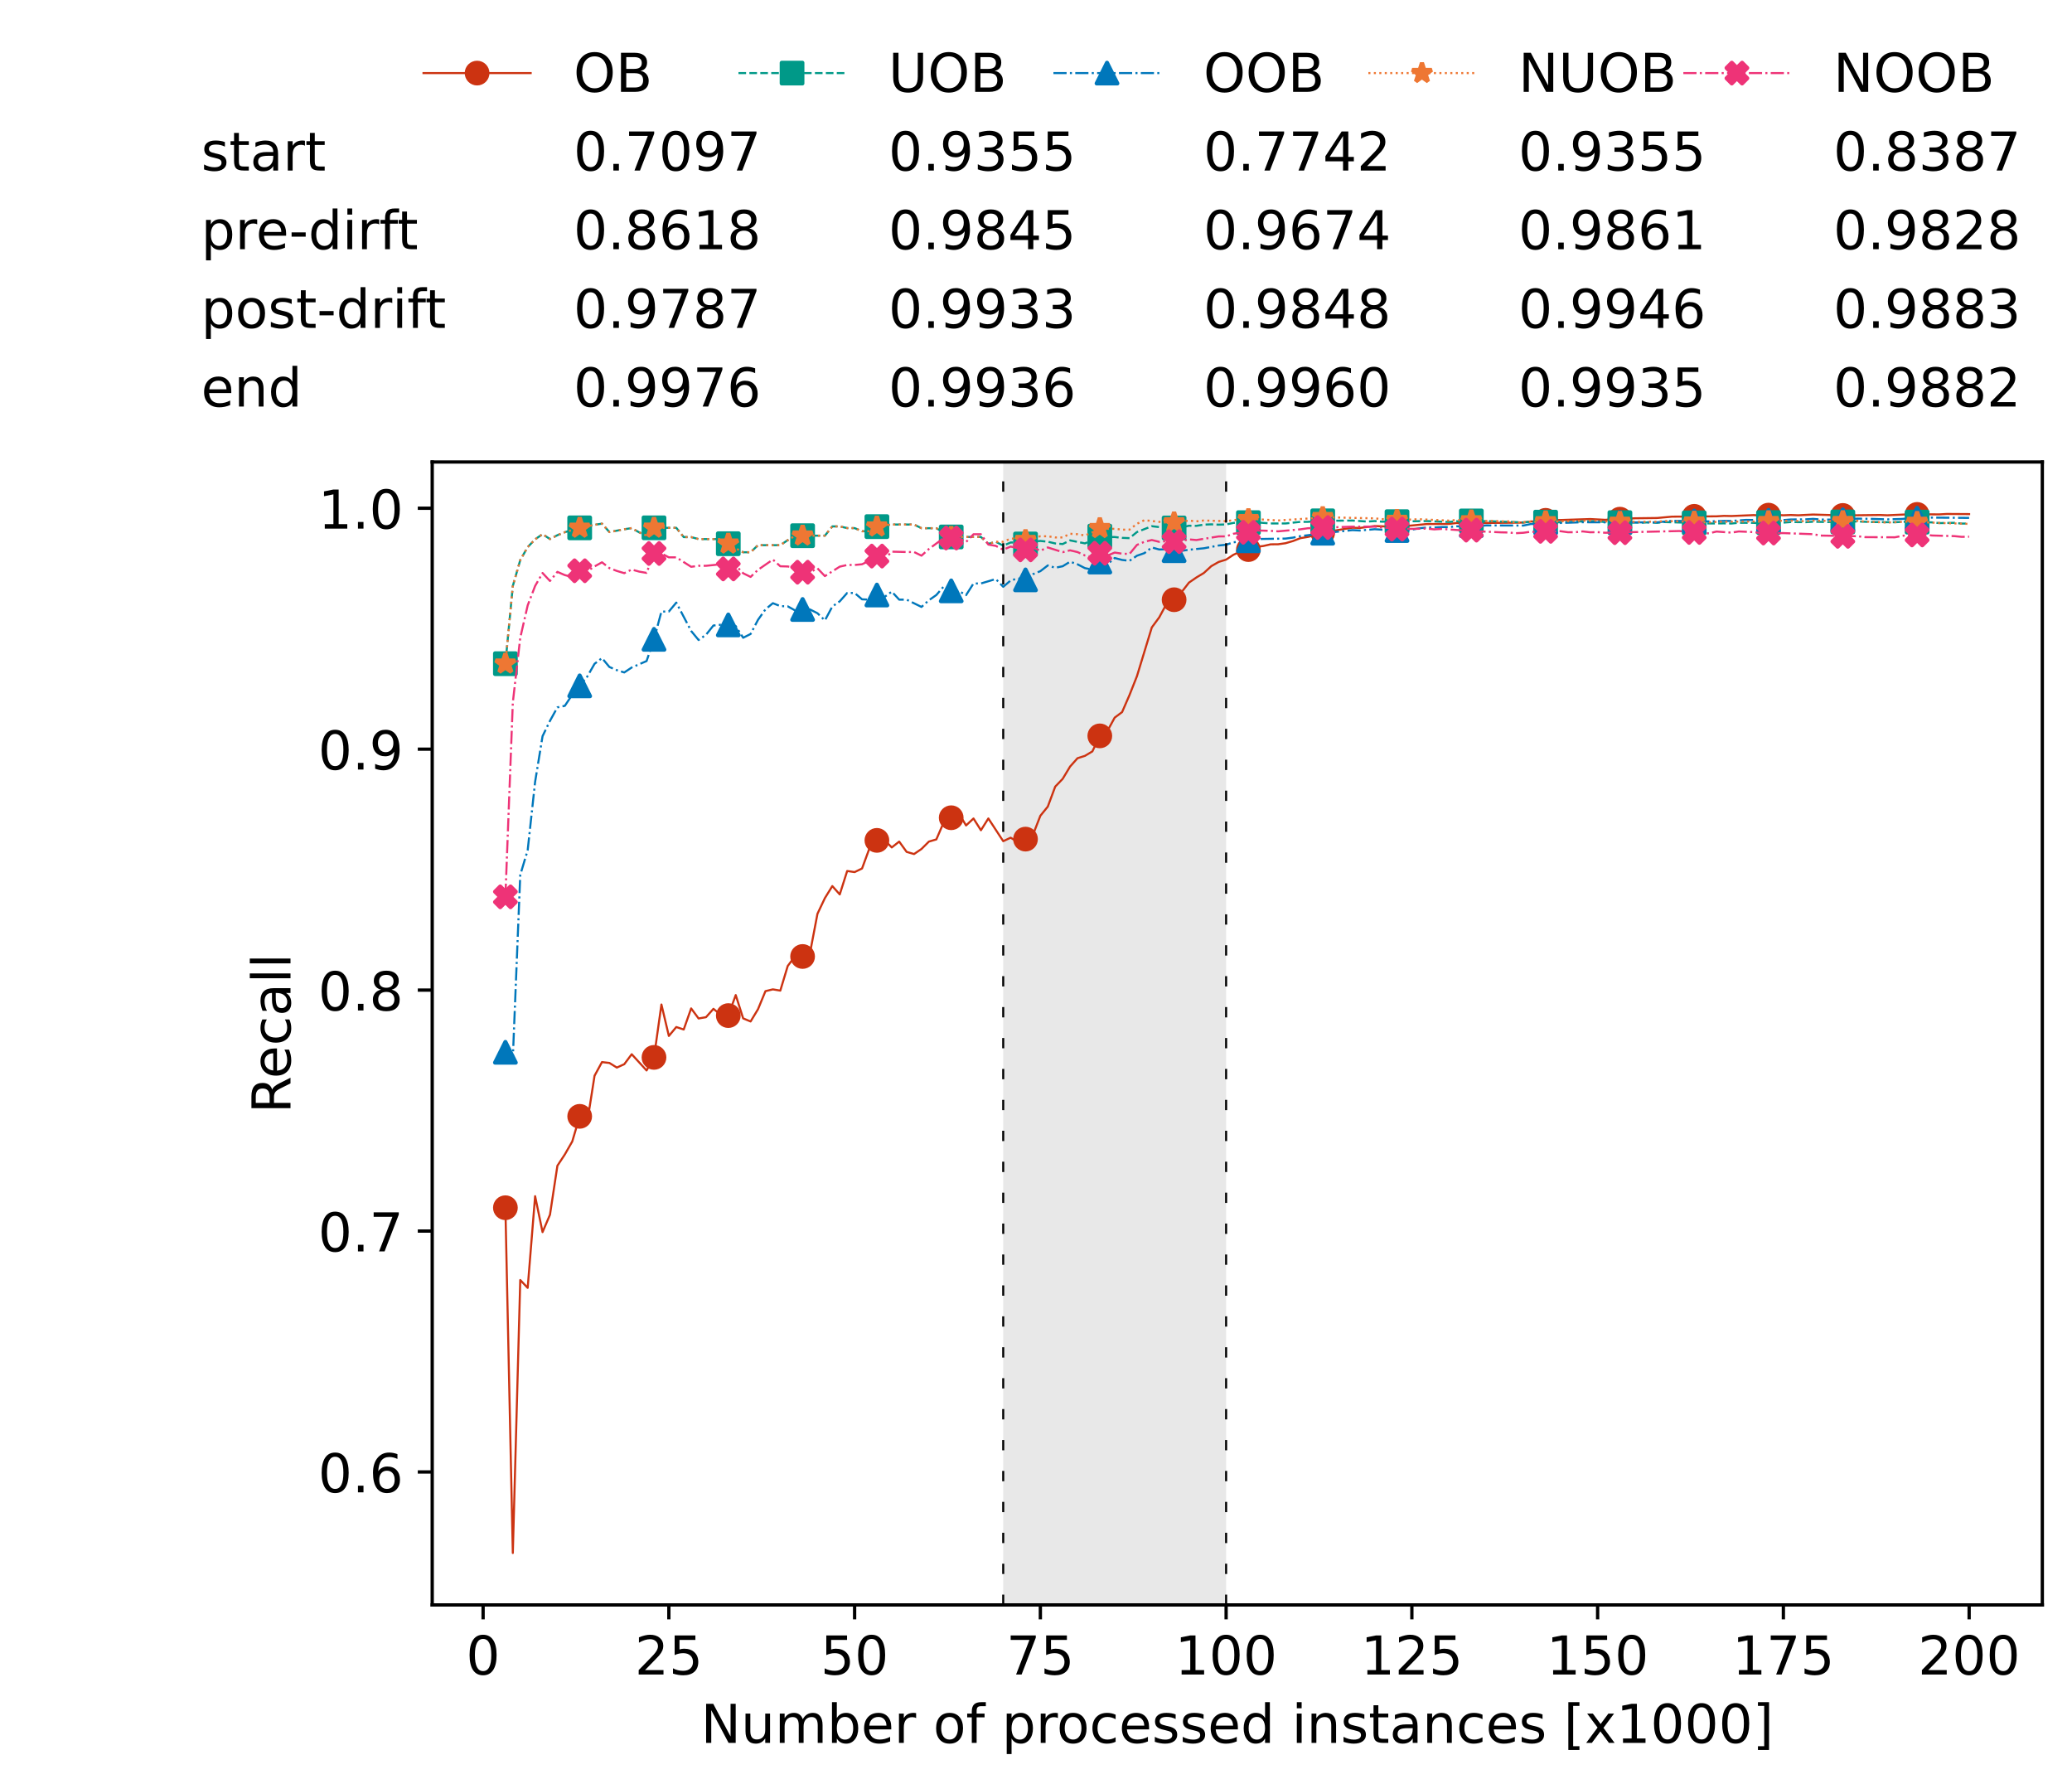 <?xml version="1.0" encoding="utf-8" standalone="no"?>
<!DOCTYPE svg PUBLIC "-//W3C//DTD SVG 1.1//EN"
  "http://www.w3.org/Graphics/SVG/1.1/DTD/svg11.dtd">
<!-- Created with matplotlib (https://matplotlib.org/) -->
<svg height="432.615pt" version="1.1" viewBox="0 0 502.65 432.615" width="502.65pt" xmlns="http://www.w3.org/2000/svg" xmlns:xlink="http://www.w3.org/1999/xlink">
 <defs>
  <style type="text/css">*{stroke-linecap:butt;stroke-linejoin:round;}</style>
 </defs>
 <g id="figure_1">
  <g id="patch_1">
   <path d="M 0 432.615 
L 502.65 432.615 
L 502.65 0 
L 0 0 
z
" style="fill:#ffffff;"/>
  </g>
  <g id="axes_1">
   <g id="patch_2">
    <path d="M 104.85 389.252 
L 495.45 389.252 
L 495.45 112.052 
L 104.85 112.052 
z
" style="fill:#ffffff;"/>
   </g>
   <g id="patch_3">
    <path clip-path="url(#p0eab95bc86)" d="M 297.446 389.252 
L 297.446 112.052 
L 243.372 112.052 
L 243.372 389.252 
z
" style="fill:#d3d3d3;opacity:0.5;"/>
   </g>
   <g id="matplotlib.axis_1">
    <g id="xtick_1">
     <g id="line2d_1">
      <defs>
       <path d="M 0 0 
L 0 3.5 
" id="mf365e2fdd2" style="stroke:#000000;stroke-width:0.8;"/>
      </defs>
      <g>
       <use style="stroke:#000000;stroke-width:0.8;" x="117.197" xlink:href="#mf365e2fdd2" y="389.252"/>
      </g>
     </g>
     <g id="text_1">
      <!-- 0 -->
      <g transform="translate(113.061 406.13)scale(0.13 -0.13)">
       <defs>
        <path d="M 31.781 66.406 
Q 24.172 66.406 20.328 58.906 
Q 16.5 51.422 16.5 36.375 
Q 16.5 21.391 20.328 13.891 
Q 24.172 6.391 31.781 6.391 
Q 39.453 6.391 43.281 13.891 
Q 47.125 21.391 47.125 36.375 
Q 47.125 51.422 43.281 58.906 
Q 39.453 66.406 31.781 66.406 
z
M 31.781 74.219 
Q 44.047 74.219 50.516 64.516 
Q 56.984 54.828 56.984 36.375 
Q 56.984 17.969 50.516 8.266 
Q 44.047 -1.422 31.781 -1.422 
Q 19.531 -1.422 13.062 8.266 
Q 6.594 17.969 6.594 36.375 
Q 6.594 54.828 13.062 64.516 
Q 19.531 74.219 31.781 74.219 
z
" id="DejaVuSans-48"/>
       </defs>
       <use xlink:href="#DejaVuSans-48"/>
      </g>
     </g>
    </g>
    <g id="xtick_2">
     <g id="line2d_2">
      <g>
       <use style="stroke:#000000;stroke-width:0.8;" x="162.259" xlink:href="#mf365e2fdd2" y="389.252"/>
      </g>
     </g>
     <g id="text_2">
      <!-- 25 -->
      <g transform="translate(153.988 406.13)scale(0.13 -0.13)">
       <defs>
        <path d="M 19.188 8.297 
L 53.609 8.297 
L 53.609 0 
L 7.328 0 
L 7.328 8.297 
Q 12.938 14.109 22.625 23.891 
Q 32.328 33.688 34.812 36.531 
Q 39.547 41.844 41.422 45.531 
Q 43.312 49.219 43.312 52.781 
Q 43.312 58.594 39.234 62.25 
Q 35.156 65.922 28.609 65.922 
Q 23.969 65.922 18.812 64.312 
Q 13.672 62.703 7.812 59.422 
L 7.812 69.391 
Q 13.766 71.781 18.938 73 
Q 24.125 74.219 28.422 74.219 
Q 39.75 74.219 46.484 68.547 
Q 53.219 62.891 53.219 53.422 
Q 53.219 48.922 51.531 44.891 
Q 49.859 40.875 45.406 35.406 
Q 44.188 33.984 37.641 27.219 
Q 31.109 20.453 19.188 8.297 
z
" id="DejaVuSans-50"/>
        <path d="M 10.797 72.906 
L 49.516 72.906 
L 49.516 64.594 
L 19.828 64.594 
L 19.828 46.734 
Q 21.969 47.469 24.109 47.828 
Q 26.266 48.188 28.422 48.188 
Q 40.625 48.188 47.75 41.5 
Q 54.891 34.812 54.891 23.391 
Q 54.891 11.625 47.562 5.094 
Q 40.234 -1.422 26.906 -1.422 
Q 22.312 -1.422 17.547 -0.641 
Q 12.797 0.141 7.719 1.703 
L 7.719 11.625 
Q 12.109 9.234 16.797 8.062 
Q 21.484 6.891 26.703 6.891 
Q 35.156 6.891 40.078 11.328 
Q 45.016 15.766 45.016 23.391 
Q 45.016 31 40.078 35.438 
Q 35.156 39.891 26.703 39.891 
Q 22.75 39.891 18.812 39.016 
Q 14.891 38.141 10.797 36.281 
z
" id="DejaVuSans-53"/>
       </defs>
       <use xlink:href="#DejaVuSans-50"/>
       <use x="63.623" xlink:href="#DejaVuSans-53"/>
      </g>
     </g>
    </g>
    <g id="xtick_3">
     <g id="line2d_3">
      <g>
       <use style="stroke:#000000;stroke-width:0.8;" x="207.322" xlink:href="#mf365e2fdd2" y="389.252"/>
      </g>
     </g>
     <g id="text_3">
      <!-- 50 -->
      <g transform="translate(199.05 406.13)scale(0.13 -0.13)">
       <use xlink:href="#DejaVuSans-53"/>
       <use x="63.623" xlink:href="#DejaVuSans-48"/>
      </g>
     </g>
    </g>
    <g id="xtick_4">
     <g id="line2d_4">
      <g>
       <use style="stroke:#000000;stroke-width:0.8;" x="252.384" xlink:href="#mf365e2fdd2" y="389.252"/>
      </g>
     </g>
     <g id="text_4">
      <!-- 75 -->
      <g transform="translate(244.113 406.13)scale(0.13 -0.13)">
       <defs>
        <path d="M 8.203 72.906 
L 55.078 72.906 
L 55.078 68.703 
L 28.609 0 
L 18.312 0 
L 43.219 64.594 
L 8.203 64.594 
z
" id="DejaVuSans-55"/>
       </defs>
       <use xlink:href="#DejaVuSans-55"/>
       <use x="63.623" xlink:href="#DejaVuSans-53"/>
      </g>
     </g>
    </g>
    <g id="xtick_5">
     <g id="line2d_5">
      <g>
       <use style="stroke:#000000;stroke-width:0.8;" x="297.446" xlink:href="#mf365e2fdd2" y="389.252"/>
      </g>
     </g>
     <g id="text_5">
      <!-- 100 -->
      <g transform="translate(285.039 406.13)scale(0.13 -0.13)">
       <defs>
        <path d="M 12.406 8.297 
L 28.516 8.297 
L 28.516 63.922 
L 10.984 60.406 
L 10.984 69.391 
L 28.422 72.906 
L 38.281 72.906 
L 38.281 8.297 
L 54.391 8.297 
L 54.391 0 
L 12.406 0 
z
" id="DejaVuSans-49"/>
       </defs>
       <use xlink:href="#DejaVuSans-49"/>
       <use x="63.623" xlink:href="#DejaVuSans-48"/>
       <use x="127.246" xlink:href="#DejaVuSans-48"/>
      </g>
     </g>
    </g>
    <g id="xtick_6">
     <g id="line2d_6">
      <g>
       <use style="stroke:#000000;stroke-width:0.8;" x="342.509" xlink:href="#mf365e2fdd2" y="389.252"/>
      </g>
     </g>
     <g id="text_6">
      <!-- 125 -->
      <g transform="translate(330.102 406.13)scale(0.13 -0.13)">
       <use xlink:href="#DejaVuSans-49"/>
       <use x="63.623" xlink:href="#DejaVuSans-50"/>
       <use x="127.246" xlink:href="#DejaVuSans-53"/>
      </g>
     </g>
    </g>
    <g id="xtick_7">
     <g id="line2d_7">
      <g>
       <use style="stroke:#000000;stroke-width:0.8;" x="387.571" xlink:href="#mf365e2fdd2" y="389.252"/>
      </g>
     </g>
     <g id="text_7">
      <!-- 150 -->
      <g transform="translate(375.164 406.13)scale(0.13 -0.13)">
       <use xlink:href="#DejaVuSans-49"/>
       <use x="63.623" xlink:href="#DejaVuSans-53"/>
       <use x="127.246" xlink:href="#DejaVuSans-48"/>
      </g>
     </g>
    </g>
    <g id="xtick_8">
     <g id="line2d_8">
      <g>
       <use style="stroke:#000000;stroke-width:0.8;" x="432.633" xlink:href="#mf365e2fdd2" y="389.252"/>
      </g>
     </g>
     <g id="text_8">
      <!-- 175 -->
      <g transform="translate(420.226 406.13)scale(0.13 -0.13)">
       <use xlink:href="#DejaVuSans-49"/>
       <use x="63.623" xlink:href="#DejaVuSans-55"/>
       <use x="127.246" xlink:href="#DejaVuSans-53"/>
      </g>
     </g>
    </g>
    <g id="xtick_9">
     <g id="line2d_9">
      <g>
       <use style="stroke:#000000;stroke-width:0.8;" x="477.695" xlink:href="#mf365e2fdd2" y="389.252"/>
      </g>
     </g>
     <g id="text_9">
      <!-- 200 -->
      <g transform="translate(465.289 406.13)scale(0.13 -0.13)">
       <use xlink:href="#DejaVuSans-50"/>
       <use x="63.623" xlink:href="#DejaVuSans-48"/>
       <use x="127.246" xlink:href="#DejaVuSans-48"/>
      </g>
     </g>
    </g>
    <g id="text_10">
     <!-- Number of processed instances [x1000] -->
     <g transform="translate(170.025 422.711)scale(0.13 -0.13)">
      <defs>
       <path d="M 9.812 72.906 
L 23.094 72.906 
L 55.422 11.922 
L 55.422 72.906 
L 64.984 72.906 
L 64.984 0 
L 51.703 0 
L 19.391 60.984 
L 19.391 0 
L 9.812 0 
z
" id="DejaVuSans-78"/>
       <path d="M 8.5 21.578 
L 8.5 54.688 
L 17.484 54.688 
L 17.484 21.922 
Q 17.484 14.156 20.5 10.266 
Q 23.531 6.391 29.594 6.391 
Q 36.859 6.391 41.078 11.031 
Q 45.312 15.672 45.312 23.688 
L 45.312 54.688 
L 54.297 54.688 
L 54.297 0 
L 45.312 0 
L 45.312 8.406 
Q 42.047 3.422 37.719 1 
Q 33.406 -1.422 27.688 -1.422 
Q 18.266 -1.422 13.375 4.438 
Q 8.5 10.297 8.5 21.578 
z
M 31.109 56 
z
" id="DejaVuSans-117"/>
       <path d="M 52 44.188 
Q 55.375 50.25 60.062 53.125 
Q 64.75 56 71.094 56 
Q 79.641 56 84.281 50.016 
Q 88.922 44.047 88.922 33.016 
L 88.922 0 
L 79.891 0 
L 79.891 32.719 
Q 79.891 40.578 77.094 44.375 
Q 74.312 48.188 68.609 48.188 
Q 61.625 48.188 57.562 43.547 
Q 53.516 38.922 53.516 30.906 
L 53.516 0 
L 44.484 0 
L 44.484 32.719 
Q 44.484 40.625 41.703 44.406 
Q 38.922 48.188 33.109 48.188 
Q 26.219 48.188 22.156 43.531 
Q 18.109 38.875 18.109 30.906 
L 18.109 0 
L 9.078 0 
L 9.078 54.688 
L 18.109 54.688 
L 18.109 46.188 
Q 21.188 51.219 25.484 53.609 
Q 29.781 56 35.688 56 
Q 41.656 56 45.828 52.969 
Q 50 49.953 52 44.188 
z
" id="DejaVuSans-109"/>
       <path d="M 48.688 27.297 
Q 48.688 37.203 44.609 42.844 
Q 40.531 48.484 33.406 48.484 
Q 26.266 48.484 22.188 42.844 
Q 18.109 37.203 18.109 27.297 
Q 18.109 17.391 22.188 11.75 
Q 26.266 6.109 33.406 6.109 
Q 40.531 6.109 44.609 11.75 
Q 48.688 17.391 48.688 27.297 
z
M 18.109 46.391 
Q 20.953 51.266 25.266 53.625 
Q 29.594 56 35.594 56 
Q 45.562 56 51.781 48.094 
Q 58.016 40.188 58.016 27.297 
Q 58.016 14.406 51.781 6.484 
Q 45.562 -1.422 35.594 -1.422 
Q 29.594 -1.422 25.266 0.953 
Q 20.953 3.328 18.109 8.203 
L 18.109 0 
L 9.078 0 
L 9.078 75.984 
L 18.109 75.984 
z
" id="DejaVuSans-98"/>
       <path d="M 56.203 29.594 
L 56.203 25.203 
L 14.891 25.203 
Q 15.484 15.922 20.484 11.062 
Q 25.484 6.203 34.422 6.203 
Q 39.594 6.203 44.453 7.469 
Q 49.312 8.734 54.109 11.281 
L 54.109 2.781 
Q 49.266 0.734 44.188 -0.344 
Q 39.109 -1.422 33.891 -1.422 
Q 20.797 -1.422 13.156 6.188 
Q 5.516 13.812 5.516 26.812 
Q 5.516 40.234 12.766 48.109 
Q 20.016 56 32.328 56 
Q 43.359 56 49.781 48.891 
Q 56.203 41.797 56.203 29.594 
z
M 47.219 32.234 
Q 47.125 39.594 43.094 43.984 
Q 39.062 48.391 32.422 48.391 
Q 24.906 48.391 20.391 44.141 
Q 15.875 39.891 15.188 32.172 
z
" id="DejaVuSans-101"/>
       <path d="M 41.109 46.297 
Q 39.594 47.172 37.812 47.578 
Q 36.031 48 33.891 48 
Q 26.266 48 22.188 43.047 
Q 18.109 38.094 18.109 28.812 
L 18.109 0 
L 9.078 0 
L 9.078 54.688 
L 18.109 54.688 
L 18.109 46.188 
Q 20.953 51.172 25.484 53.578 
Q 30.031 56 36.531 56 
Q 37.453 56 38.578 55.875 
Q 39.703 55.766 41.062 55.516 
z
" id="DejaVuSans-114"/>
       <path id="DejaVuSans-32"/>
       <path d="M 30.609 48.391 
Q 23.391 48.391 19.188 42.75 
Q 14.984 37.109 14.984 27.297 
Q 14.984 17.484 19.156 11.844 
Q 23.344 6.203 30.609 6.203 
Q 37.797 6.203 41.984 11.859 
Q 46.188 17.531 46.188 27.297 
Q 46.188 37.016 41.984 42.703 
Q 37.797 48.391 30.609 48.391 
z
M 30.609 56 
Q 42.328 56 49.016 48.375 
Q 55.719 40.766 55.719 27.297 
Q 55.719 13.875 49.016 6.219 
Q 42.328 -1.422 30.609 -1.422 
Q 18.844 -1.422 12.172 6.219 
Q 5.516 13.875 5.516 27.297 
Q 5.516 40.766 12.172 48.375 
Q 18.844 56 30.609 56 
z
" id="DejaVuSans-111"/>
       <path d="M 37.109 75.984 
L 37.109 68.5 
L 28.516 68.5 
Q 23.688 68.5 21.797 66.547 
Q 19.922 64.594 19.922 59.516 
L 19.922 54.688 
L 34.719 54.688 
L 34.719 47.703 
L 19.922 47.703 
L 19.922 0 
L 10.891 0 
L 10.891 47.703 
L 2.297 47.703 
L 2.297 54.688 
L 10.891 54.688 
L 10.891 58.5 
Q 10.891 67.625 15.141 71.797 
Q 19.391 75.984 28.609 75.984 
z
" id="DejaVuSans-102"/>
       <path d="M 18.109 8.203 
L 18.109 -20.797 
L 9.078 -20.797 
L 9.078 54.688 
L 18.109 54.688 
L 18.109 46.391 
Q 20.953 51.266 25.266 53.625 
Q 29.594 56 35.594 56 
Q 45.562 56 51.781 48.094 
Q 58.016 40.188 58.016 27.297 
Q 58.016 14.406 51.781 6.484 
Q 45.562 -1.422 35.594 -1.422 
Q 29.594 -1.422 25.266 0.953 
Q 20.953 3.328 18.109 8.203 
z
M 48.688 27.297 
Q 48.688 37.203 44.609 42.844 
Q 40.531 48.484 33.406 48.484 
Q 26.266 48.484 22.188 42.844 
Q 18.109 37.203 18.109 27.297 
Q 18.109 17.391 22.188 11.75 
Q 26.266 6.109 33.406 6.109 
Q 40.531 6.109 44.609 11.75 
Q 48.688 17.391 48.688 27.297 
z
" id="DejaVuSans-112"/>
       <path d="M 48.781 52.594 
L 48.781 44.188 
Q 44.969 46.297 41.141 47.344 
Q 37.312 48.391 33.406 48.391 
Q 24.656 48.391 19.812 42.844 
Q 14.984 37.312 14.984 27.297 
Q 14.984 17.281 19.812 11.734 
Q 24.656 6.203 33.406 6.203 
Q 37.312 6.203 41.141 7.25 
Q 44.969 8.297 48.781 10.406 
L 48.781 2.094 
Q 45.016 0.344 40.984 -0.531 
Q 36.969 -1.422 32.422 -1.422 
Q 20.062 -1.422 12.781 6.344 
Q 5.516 14.109 5.516 27.297 
Q 5.516 40.672 12.859 48.328 
Q 20.219 56 33.016 56 
Q 37.156 56 41.109 55.141 
Q 45.062 54.297 48.781 52.594 
z
" id="DejaVuSans-99"/>
       <path d="M 44.281 53.078 
L 44.281 44.578 
Q 40.484 46.531 36.375 47.5 
Q 32.281 48.484 27.875 48.484 
Q 21.188 48.484 17.844 46.438 
Q 14.5 44.391 14.5 40.281 
Q 14.5 37.156 16.891 35.375 
Q 19.281 33.594 26.516 31.984 
L 29.594 31.297 
Q 39.156 29.25 43.188 25.516 
Q 47.219 21.781 47.219 15.094 
Q 47.219 7.469 41.188 3.016 
Q 35.156 -1.422 24.609 -1.422 
Q 20.219 -1.422 15.453 -0.562 
Q 10.688 0.297 5.422 2 
L 5.422 11.281 
Q 10.406 8.688 15.234 7.391 
Q 20.062 6.109 24.812 6.109 
Q 31.156 6.109 34.562 8.281 
Q 37.984 10.453 37.984 14.406 
Q 37.984 18.062 35.516 20.016 
Q 33.062 21.969 24.703 23.781 
L 21.578 24.516 
Q 13.234 26.266 9.516 29.906 
Q 5.812 33.547 5.812 39.891 
Q 5.812 47.609 11.281 51.797 
Q 16.75 56 26.812 56 
Q 31.781 56 36.172 55.266 
Q 40.578 54.547 44.281 53.078 
z
" id="DejaVuSans-115"/>
       <path d="M 45.406 46.391 
L 45.406 75.984 
L 54.391 75.984 
L 54.391 0 
L 45.406 0 
L 45.406 8.203 
Q 42.578 3.328 38.25 0.953 
Q 33.938 -1.422 27.875 -1.422 
Q 17.969 -1.422 11.734 6.484 
Q 5.516 14.406 5.516 27.297 
Q 5.516 40.188 11.734 48.094 
Q 17.969 56 27.875 56 
Q 33.938 56 38.25 53.625 
Q 42.578 51.266 45.406 46.391 
z
M 14.797 27.297 
Q 14.797 17.391 18.875 11.75 
Q 22.953 6.109 30.078 6.109 
Q 37.203 6.109 41.297 11.75 
Q 45.406 17.391 45.406 27.297 
Q 45.406 37.203 41.297 42.844 
Q 37.203 48.484 30.078 48.484 
Q 22.953 48.484 18.875 42.844 
Q 14.797 37.203 14.797 27.297 
z
" id="DejaVuSans-100"/>
       <path d="M 9.422 54.688 
L 18.406 54.688 
L 18.406 0 
L 9.422 0 
z
M 9.422 75.984 
L 18.406 75.984 
L 18.406 64.594 
L 9.422 64.594 
z
" id="DejaVuSans-105"/>
       <path d="M 54.891 33.016 
L 54.891 0 
L 45.906 0 
L 45.906 32.719 
Q 45.906 40.484 42.875 44.328 
Q 39.844 48.188 33.797 48.188 
Q 26.516 48.188 22.312 43.547 
Q 18.109 38.922 18.109 30.906 
L 18.109 0 
L 9.078 0 
L 9.078 54.688 
L 18.109 54.688 
L 18.109 46.188 
Q 21.344 51.125 25.703 53.562 
Q 30.078 56 35.797 56 
Q 45.219 56 50.047 50.172 
Q 54.891 44.344 54.891 33.016 
z
" id="DejaVuSans-110"/>
       <path d="M 18.312 70.219 
L 18.312 54.688 
L 36.812 54.688 
L 36.812 47.703 
L 18.312 47.703 
L 18.312 18.016 
Q 18.312 11.328 20.141 9.422 
Q 21.969 7.516 27.594 7.516 
L 36.812 7.516 
L 36.812 0 
L 27.594 0 
Q 17.188 0 13.234 3.875 
Q 9.281 7.766 9.281 18.016 
L 9.281 47.703 
L 2.688 47.703 
L 2.688 54.688 
L 9.281 54.688 
L 9.281 70.219 
z
" id="DejaVuSans-116"/>
       <path d="M 34.281 27.484 
Q 23.391 27.484 19.188 25 
Q 14.984 22.516 14.984 16.5 
Q 14.984 11.719 18.141 8.906 
Q 21.297 6.109 26.703 6.109 
Q 34.188 6.109 38.703 11.406 
Q 43.219 16.703 43.219 25.484 
L 43.219 27.484 
z
M 52.203 31.203 
L 52.203 0 
L 43.219 0 
L 43.219 8.297 
Q 40.141 3.328 35.547 0.953 
Q 30.953 -1.422 24.312 -1.422 
Q 15.922 -1.422 10.953 3.297 
Q 6 8.016 6 15.922 
Q 6 25.141 12.172 29.828 
Q 18.359 34.516 30.609 34.516 
L 43.219 34.516 
L 43.219 35.406 
Q 43.219 41.609 39.141 45 
Q 35.062 48.391 27.688 48.391 
Q 23 48.391 18.547 47.266 
Q 14.109 46.141 10.016 43.891 
L 10.016 52.203 
Q 14.938 54.109 19.578 55.047 
Q 24.219 56 28.609 56 
Q 40.484 56 46.344 49.844 
Q 52.203 43.703 52.203 31.203 
z
" id="DejaVuSans-97"/>
       <path d="M 8.594 75.984 
L 29.297 75.984 
L 29.297 69 
L 17.578 69 
L 17.578 -6.203 
L 29.297 -6.203 
L 29.297 -13.188 
L 8.594 -13.188 
z
" id="DejaVuSans-91"/>
       <path d="M 54.891 54.688 
L 35.109 28.078 
L 55.906 0 
L 45.312 0 
L 29.391 21.484 
L 13.484 0 
L 2.875 0 
L 24.125 28.609 
L 4.688 54.688 
L 15.281 54.688 
L 29.781 35.203 
L 44.281 54.688 
z
" id="DejaVuSans-120"/>
       <path d="M 30.422 75.984 
L 30.422 -13.188 
L 9.719 -13.188 
L 9.719 -6.203 
L 21.391 -6.203 
L 21.391 69 
L 9.719 69 
L 9.719 75.984 
z
" id="DejaVuSans-93"/>
      </defs>
      <use xlink:href="#DejaVuSans-78"/>
      <use x="74.805" xlink:href="#DejaVuSans-117"/>
      <use x="138.184" xlink:href="#DejaVuSans-109"/>
      <use x="235.596" xlink:href="#DejaVuSans-98"/>
      <use x="299.072" xlink:href="#DejaVuSans-101"/>
      <use x="360.596" xlink:href="#DejaVuSans-114"/>
      <use x="401.709" xlink:href="#DejaVuSans-32"/>
      <use x="433.496" xlink:href="#DejaVuSans-111"/>
      <use x="494.678" xlink:href="#DejaVuSans-102"/>
      <use x="529.883" xlink:href="#DejaVuSans-32"/>
      <use x="561.67" xlink:href="#DejaVuSans-112"/>
      <use x="625.146" xlink:href="#DejaVuSans-114"/>
      <use x="664.01" xlink:href="#DejaVuSans-111"/>
      <use x="725.191" xlink:href="#DejaVuSans-99"/>
      <use x="780.172" xlink:href="#DejaVuSans-101"/>
      <use x="841.695" xlink:href="#DejaVuSans-115"/>
      <use x="893.795" xlink:href="#DejaVuSans-115"/>
      <use x="945.895" xlink:href="#DejaVuSans-101"/>
      <use x="1007.418" xlink:href="#DejaVuSans-100"/>
      <use x="1070.895" xlink:href="#DejaVuSans-32"/>
      <use x="1102.682" xlink:href="#DejaVuSans-105"/>
      <use x="1130.465" xlink:href="#DejaVuSans-110"/>
      <use x="1193.844" xlink:href="#DejaVuSans-115"/>
      <use x="1245.943" xlink:href="#DejaVuSans-116"/>
      <use x="1285.152" xlink:href="#DejaVuSans-97"/>
      <use x="1346.432" xlink:href="#DejaVuSans-110"/>
      <use x="1409.811" xlink:href="#DejaVuSans-99"/>
      <use x="1464.791" xlink:href="#DejaVuSans-101"/>
      <use x="1526.314" xlink:href="#DejaVuSans-115"/>
      <use x="1578.414" xlink:href="#DejaVuSans-32"/>
      <use x="1610.201" xlink:href="#DejaVuSans-91"/>
      <use x="1649.215" xlink:href="#DejaVuSans-120"/>
      <use x="1708.395" xlink:href="#DejaVuSans-49"/>
      <use x="1772.018" xlink:href="#DejaVuSans-48"/>
      <use x="1835.641" xlink:href="#DejaVuSans-48"/>
      <use x="1899.264" xlink:href="#DejaVuSans-48"/>
      <use x="1962.887" xlink:href="#DejaVuSans-93"/>
     </g>
    </g>
   </g>
   <g id="matplotlib.axis_2">
    <g id="ytick_1">
     <g id="line2d_10">
      <defs>
       <path d="M 0 0 
L -3.5 0 
" id="m47f0a078b3" style="stroke:#000000;stroke-width:0.8;"/>
      </defs>
      <g>
       <use style="stroke:#000000;stroke-width:0.8;" x="104.85" xlink:href="#m47f0a078b3" y="357.004"/>
      </g>
     </g>
     <g id="text_11">
      <!-- 0.6 -->
      <g transform="translate(77.176 361.943)scale(0.13 -0.13)">
       <defs>
        <path d="M 10.688 12.406 
L 21 12.406 
L 21 0 
L 10.688 0 
z
" id="DejaVuSans-46"/>
        <path d="M 33.016 40.375 
Q 26.375 40.375 22.484 35.828 
Q 18.609 31.297 18.609 23.391 
Q 18.609 15.531 22.484 10.953 
Q 26.375 6.391 33.016 6.391 
Q 39.656 6.391 43.531 10.953 
Q 47.406 15.531 47.406 23.391 
Q 47.406 31.297 43.531 35.828 
Q 39.656 40.375 33.016 40.375 
z
M 52.594 71.297 
L 52.594 62.312 
Q 48.875 64.062 45.094 64.984 
Q 41.312 65.922 37.594 65.922 
Q 27.828 65.922 22.672 59.328 
Q 17.531 52.734 16.797 39.406 
Q 19.672 43.656 24.016 45.922 
Q 28.375 48.188 33.594 48.188 
Q 44.578 48.188 50.953 41.516 
Q 57.328 34.859 57.328 23.391 
Q 57.328 12.156 50.688 5.359 
Q 44.047 -1.422 33.016 -1.422 
Q 20.359 -1.422 13.672 8.266 
Q 6.984 17.969 6.984 36.375 
Q 6.984 53.656 15.188 63.938 
Q 23.391 74.219 37.203 74.219 
Q 40.922 74.219 44.703 73.484 
Q 48.484 72.75 52.594 71.297 
z
" id="DejaVuSans-54"/>
       </defs>
       <use xlink:href="#DejaVuSans-48"/>
       <use x="63.623" xlink:href="#DejaVuSans-46"/>
       <use x="95.41" xlink:href="#DejaVuSans-54"/>
      </g>
     </g>
    </g>
    <g id="ytick_2">
     <g id="line2d_11">
      <g>
       <use style="stroke:#000000;stroke-width:0.8;" x="104.85" xlink:href="#m47f0a078b3" y="298.57"/>
      </g>
     </g>
     <g id="text_12">
      <!-- 0.7 -->
      <g transform="translate(77.176 303.509)scale(0.13 -0.13)">
       <use xlink:href="#DejaVuSans-48"/>
       <use x="63.623" xlink:href="#DejaVuSans-46"/>
       <use x="95.41" xlink:href="#DejaVuSans-55"/>
      </g>
     </g>
    </g>
    <g id="ytick_3">
     <g id="line2d_12">
      <g>
       <use style="stroke:#000000;stroke-width:0.8;" x="104.85" xlink:href="#m47f0a078b3" y="240.135"/>
      </g>
     </g>
     <g id="text_13">
      <!-- 0.8 -->
      <g transform="translate(77.176 245.074)scale(0.13 -0.13)">
       <defs>
        <path d="M 31.781 34.625 
Q 24.75 34.625 20.719 30.859 
Q 16.703 27.094 16.703 20.516 
Q 16.703 13.922 20.719 10.156 
Q 24.75 6.391 31.781 6.391 
Q 38.812 6.391 42.859 10.172 
Q 46.922 13.969 46.922 20.516 
Q 46.922 27.094 42.891 30.859 
Q 38.875 34.625 31.781 34.625 
z
M 21.922 38.812 
Q 15.578 40.375 12.031 44.719 
Q 8.5 49.078 8.5 55.328 
Q 8.5 64.062 14.719 69.141 
Q 20.953 74.219 31.781 74.219 
Q 42.672 74.219 48.875 69.141 
Q 55.078 64.062 55.078 55.328 
Q 55.078 49.078 51.531 44.719 
Q 48 40.375 41.703 38.812 
Q 48.828 37.156 52.797 32.312 
Q 56.781 27.484 56.781 20.516 
Q 56.781 9.906 50.312 4.234 
Q 43.844 -1.422 31.781 -1.422 
Q 19.734 -1.422 13.25 4.234 
Q 6.781 9.906 6.781 20.516 
Q 6.781 27.484 10.781 32.312 
Q 14.797 37.156 21.922 38.812 
z
M 18.312 54.391 
Q 18.312 48.734 21.844 45.562 
Q 25.391 42.391 31.781 42.391 
Q 38.141 42.391 41.719 45.562 
Q 45.312 48.734 45.312 54.391 
Q 45.312 60.062 41.719 63.234 
Q 38.141 66.406 31.781 66.406 
Q 25.391 66.406 21.844 63.234 
Q 18.312 60.062 18.312 54.391 
z
" id="DejaVuSans-56"/>
       </defs>
       <use xlink:href="#DejaVuSans-48"/>
       <use x="63.623" xlink:href="#DejaVuSans-46"/>
       <use x="95.41" xlink:href="#DejaVuSans-56"/>
      </g>
     </g>
    </g>
    <g id="ytick_4">
     <g id="line2d_13">
      <g>
       <use style="stroke:#000000;stroke-width:0.8;" x="104.85" xlink:href="#m47f0a078b3" y="181.7"/>
      </g>
     </g>
     <g id="text_14">
      <!-- 0.9 -->
      <g transform="translate(77.176 186.639)scale(0.13 -0.13)">
       <defs>
        <path d="M 10.984 1.516 
L 10.984 10.5 
Q 14.703 8.734 18.5 7.812 
Q 22.312 6.891 25.984 6.891 
Q 35.75 6.891 40.891 13.453 
Q 46.047 20.016 46.781 33.406 
Q 43.953 29.203 39.594 26.953 
Q 35.25 24.703 29.984 24.703 
Q 19.047 24.703 12.672 31.312 
Q 6.297 37.938 6.297 49.422 
Q 6.297 60.641 12.938 67.422 
Q 19.578 74.219 30.609 74.219 
Q 43.266 74.219 49.922 64.516 
Q 56.594 54.828 56.594 36.375 
Q 56.594 19.141 48.406 8.859 
Q 40.234 -1.422 26.422 -1.422 
Q 22.703 -1.422 18.891 -0.688 
Q 15.094 0.047 10.984 1.516 
z
M 30.609 32.422 
Q 37.25 32.422 41.125 36.953 
Q 45.016 41.5 45.016 49.422 
Q 45.016 57.281 41.125 61.844 
Q 37.25 66.406 30.609 66.406 
Q 23.969 66.406 20.094 61.844 
Q 16.219 57.281 16.219 49.422 
Q 16.219 41.5 20.094 36.953 
Q 23.969 32.422 30.609 32.422 
z
" id="DejaVuSans-57"/>
       </defs>
       <use xlink:href="#DejaVuSans-48"/>
       <use x="63.623" xlink:href="#DejaVuSans-46"/>
       <use x="95.41" xlink:href="#DejaVuSans-57"/>
      </g>
     </g>
    </g>
    <g id="ytick_5">
     <g id="line2d_14">
      <g>
       <use style="stroke:#000000;stroke-width:0.8;" x="104.85" xlink:href="#m47f0a078b3" y="123.266"/>
      </g>
     </g>
     <g id="text_15">
      <!-- 1.0 -->
      <g transform="translate(77.176 128.205)scale(0.13 -0.13)">
       <use xlink:href="#DejaVuSans-49"/>
       <use x="63.623" xlink:href="#DejaVuSans-46"/>
       <use x="95.41" xlink:href="#DejaVuSans-48"/>
      </g>
     </g>
    </g>
    <g id="text_16">
     <!-- Recall -->
     <g transform="translate(70.472 270.044)rotate(-90)scale(0.13 -0.13)">
      <defs>
       <path d="M 44.391 34.188 
Q 47.562 33.109 50.562 29.594 
Q 53.562 26.078 56.594 19.922 
L 66.609 0 
L 56 0 
L 46.688 18.703 
Q 43.062 26.031 39.672 28.422 
Q 36.281 30.812 30.422 30.812 
L 19.672 30.812 
L 19.672 0 
L 9.812 0 
L 9.812 72.906 
L 32.078 72.906 
Q 44.578 72.906 50.734 67.672 
Q 56.891 62.453 56.891 51.906 
Q 56.891 45.016 53.688 40.469 
Q 50.484 35.938 44.391 34.188 
z
M 19.672 64.797 
L 19.672 38.922 
L 32.078 38.922 
Q 39.203 38.922 42.844 42.219 
Q 46.484 45.516 46.484 51.906 
Q 46.484 58.297 42.844 61.547 
Q 39.203 64.797 32.078 64.797 
z
" id="DejaVuSans-82"/>
       <path d="M 9.422 75.984 
L 18.406 75.984 
L 18.406 0 
L 9.422 0 
z
" id="DejaVuSans-108"/>
      </defs>
      <use xlink:href="#DejaVuSans-82"/>
      <use x="64.982" xlink:href="#DejaVuSans-101"/>
      <use x="126.506" xlink:href="#DejaVuSans-99"/>
      <use x="181.486" xlink:href="#DejaVuSans-97"/>
      <use x="242.766" xlink:href="#DejaVuSans-108"/>
      <use x="270.549" xlink:href="#DejaVuSans-108"/>
     </g>
    </g>
   </g>
   <g id="line2d_15"/>
   <g id="line2d_16"/>
   <g id="line2d_17"/>
   <g id="line2d_18"/>
   <g id="line2d_19"/>
   <g id="line2d_20">
    <path clip-path="url(#p0eab95bc86)" d="M 122.605 292.915 
L 124.407 376.652 
L 126.21 310.451 
L 128.012 312.35 
L 129.815 290.116 
L 131.617 298.829 
L 133.419 294.618 
L 135.222 282.726 
L 137.024 279.992 
L 138.827 276.841 
L 140.629 270.75 
L 142.432 272.372 
L 144.234 260.902 
L 146.037 257.593 
L 147.839 257.804 
L 149.642 258.923 
L 151.444 258.104 
L 153.247 255.686 
L 156.852 259.622 
L 158.654 256.452 
L 160.457 243.626 
L 162.259 251.254 
L 164.062 249.09 
L 165.864 249.689 
L 167.667 244.576 
L 169.469 247.011 
L 171.272 246.706 
L 173.074 244.676 
L 174.877 246.149 
L 176.679 246.316 
L 178.482 241.339 
L 180.284 246.994 
L 182.087 247.741 
L 183.889 244.762 
L 185.692 240.387 
L 187.494 239.955 
L 189.297 240.259 
L 191.099 234.278 
L 192.902 231.882 
L 194.704 231.98 
L 196.507 231.081 
L 198.309 221.626 
L 200.112 217.821 
L 201.914 214.906 
L 203.717 216.928 
L 205.519 211.247 
L 207.322 211.511 
L 209.124 210.643 
L 210.927 205.737 
L 212.729 203.82 
L 214.532 203.695 
L 216.334 205.531 
L 218.137 204.115 
L 219.939 206.61 
L 221.742 207.134 
L 223.544 205.906 
L 225.347 204.112 
L 227.149 203.586 
L 228.952 199.412 
L 232.557 197.215 
L 234.359 200.197 
L 236.162 198.514 
L 237.964 201.362 
L 239.767 198.504 
L 243.372 204.016 
L 245.174 203.169 
L 246.976 204.266 
L 248.779 203.514 
L 250.581 202.477 
L 252.384 197.85 
L 254.186 195.629 
L 255.989 190.783 
L 257.791 188.903 
L 259.594 185.915 
L 261.396 183.894 
L 263.199 183.319 
L 265.001 182.243 
L 266.804 178.475 
L 268.606 177.363 
L 270.409 174.054 
L 272.211 172.706 
L 274.014 168.556 
L 275.816 163.987 
L 279.421 152.168 
L 281.224 149.725 
L 283.026 146.378 
L 284.829 145.455 
L 286.631 143.623 
L 288.434 141.301 
L 290.236 140.058 
L 292.039 138.972 
L 293.841 137.317 
L 295.644 136.288 
L 297.446 135.723 
L 299.249 134.536 
L 301.051 133.71 
L 302.854 133.296 
L 304.656 132.646 
L 306.459 132.424 
L 308.261 132.022 
L 310.064 132.004 
L 311.866 131.747 
L 313.669 131.22 
L 315.471 130.521 
L 317.274 130.224 
L 322.681 128.876 
L 326.286 128.265 
L 328.089 127.989 
L 329.891 128.044 
L 333.496 127.579 
L 338.904 127.798 
L 346.114 127.1 
L 351.521 127.067 
L 353.324 126.848 
L 355.126 126.886 
L 356.928 126.741 
L 358.731 126.848 
L 367.743 126.769 
L 369.546 126.737 
L 371.348 126.478 
L 373.151 126.445 
L 374.953 126.196 
L 378.558 126.124 
L 382.163 126.005 
L 385.768 125.887 
L 389.373 126.073 
L 396.583 125.702 
L 401.991 125.633 
L 405.596 125.307 
L 416.411 125.225 
L 418.213 125.12 
L 420.016 125.157 
L 425.423 124.932 
L 427.226 125.04 
L 430.831 124.864 
L 432.633 124.975 
L 434.436 124.904 
L 436.238 124.975 
L 439.843 124.792 
L 447.053 125.012 
L 456.066 124.902 
L 457.868 124.976 
L 463.276 124.727 
L 470.485 124.757 
L 472.288 124.652 
L 477.695 124.687 
L 477.695 124.687 
" style="fill:none;stroke:#cc3311;stroke-linecap:square;stroke-width:0.5;"/>
    <defs>
     <path d="M 0 2.5 
C 0.663 2.5 1.299 2.237 1.768 1.768 
C 2.237 1.299 2.5 0.663 2.5 0 
C 2.5 -0.663 2.237 -1.299 1.768 -1.768 
C 1.299 -2.237 0.663 -2.5 0 -2.5 
C -0.663 -2.5 -1.299 -2.237 -1.768 -1.768 
C -2.237 -1.299 -2.5 -0.663 -2.5 0 
C -2.5 0.663 -2.237 1.299 -1.768 1.768 
C -1.299 2.237 -0.663 2.5 0 2.5 
z
" id="md3e22db685" style="stroke:#cc3311;"/>
    </defs>
    <g clip-path="url(#p0eab95bc86)">
     <use style="fill:#cc3311;stroke:#cc3311;" x="122.605" xlink:href="#md3e22db685" y="292.915"/>
     <use style="fill:#cc3311;stroke:#cc3311;" x="140.629" xlink:href="#md3e22db685" y="270.75"/>
     <use style="fill:#cc3311;stroke:#cc3311;" x="158.654" xlink:href="#md3e22db685" y="256.452"/>
     <use style="fill:#cc3311;stroke:#cc3311;" x="176.679" xlink:href="#md3e22db685" y="246.316"/>
     <use style="fill:#cc3311;stroke:#cc3311;" x="194.704" xlink:href="#md3e22db685" y="231.98"/>
     <use style="fill:#cc3311;stroke:#cc3311;" x="212.729" xlink:href="#md3e22db685" y="203.82"/>
     <use style="fill:#cc3311;stroke:#cc3311;" x="230.754" xlink:href="#md3e22db685" y="198.33"/>
     <use style="fill:#cc3311;stroke:#cc3311;" x="248.779" xlink:href="#md3e22db685" y="203.514"/>
     <use style="fill:#cc3311;stroke:#cc3311;" x="266.804" xlink:href="#md3e22db685" y="178.475"/>
     <use style="fill:#cc3311;stroke:#cc3311;" x="284.829" xlink:href="#md3e22db685" y="145.455"/>
     <use style="fill:#cc3311;stroke:#cc3311;" x="302.854" xlink:href="#md3e22db685" y="133.296"/>
     <use style="fill:#cc3311;stroke:#cc3311;" x="320.879" xlink:href="#md3e22db685" y="129.181"/>
     <use style="fill:#cc3311;stroke:#cc3311;" x="338.904" xlink:href="#md3e22db685" y="127.798"/>
     <use style="fill:#cc3311;stroke:#cc3311;" x="356.928" xlink:href="#md3e22db685" y="126.741"/>
     <use style="fill:#cc3311;stroke:#cc3311;" x="374.953" xlink:href="#md3e22db685" y="126.196"/>
     <use style="fill:#cc3311;stroke:#cc3311;" x="392.978" xlink:href="#md3e22db685" y="125.919"/>
     <use style="fill:#cc3311;stroke:#cc3311;" x="411.003" xlink:href="#md3e22db685" y="125.226"/>
     <use style="fill:#cc3311;stroke:#cc3311;" x="429.028" xlink:href="#md3e22db685" y="124.936"/>
     <use style="fill:#cc3311;stroke:#cc3311;" x="447.053" xlink:href="#md3e22db685" y="125.012"/>
     <use style="fill:#cc3311;stroke:#cc3311;" x="465.078" xlink:href="#md3e22db685" y="124.762"/>
    </g>
   </g>
   <g id="line2d_21"/>
   <g id="line2d_22"/>
   <g id="line2d_23"/>
   <g id="line2d_24"/>
   <g id="line2d_25">
    <path clip-path="url(#p0eab95bc86)" d="M 122.605 160.965 
L 124.407 142.116 
L 126.21 135.832 
L 128.012 132.691 
L 129.815 130.806 
L 131.617 129.549 
L 133.419 130.738 
L 135.222 129.804 
L 137.024 129.078 
L 140.629 128.021 
L 144.234 127.289 
L 146.037 127.002 
L 147.839 129.044 
L 151.444 128.365 
L 153.247 128.081 
L 155.049 129.109 
L 156.852 129.899 
L 158.654 128.014 
L 164.062 128.014 
L 165.864 130.262 
L 167.667 130.262 
L 169.469 130.749 
L 174.877 130.749 
L 178.482 132.996 
L 180.284 133.939 
L 182.087 133.939 
L 183.889 132.22 
L 189.297 132.22 
L 191.099 131.003 
L 192.902 129.921 
L 200.112 129.921 
L 201.914 127.673 
L 203.717 127.673 
L 205.519 128.079 
L 207.322 128.079 
L 209.124 128.848 
L 210.927 128.848 
L 212.729 127.724 
L 214.532 127.412 
L 216.334 127.218 
L 221.742 127.218 
L 223.544 128.104 
L 227.149 128.104 
L 230.754 130.229 
L 237.964 130.229 
L 239.767 131.899 
L 241.569 131.4 
L 243.372 132.342 
L 245.174 131.573 
L 246.976 131.573 
L 248.779 131.938 
L 250.581 131.372 
L 252.384 131.196 
L 254.186 131.382 
L 255.989 131.804 
L 257.791 131.949 
L 259.594 131.064 
L 263.199 131.791 
L 265.001 131.024 
L 266.804 130.022 
L 268.606 130.247 
L 270.409 130.247 
L 272.211 130.449 
L 274.014 130.518 
L 275.816 129.037 
L 279.421 127.621 
L 283.026 128.053 
L 284.829 128.049 
L 286.631 127.898 
L 288.434 127.506 
L 290.236 127.536 
L 292.039 127.239 
L 293.841 127.172 
L 295.644 127.247 
L 297.446 127.194 
L 299.249 126.819 
L 301.051 126.654 
L 302.854 126.758 
L 304.656 126.677 
L 308.261 126.957 
L 311.866 126.956 
L 315.471 126.565 
L 317.274 126.563 
L 320.879 126.32 
L 328.089 126.25 
L 331.694 126.496 
L 333.496 126.377 
L 335.299 126.527 
L 346.114 126.371 
L 351.521 126.596 
L 353.324 126.413 
L 355.126 126.451 
L 356.928 126.342 
L 358.731 126.449 
L 360.533 126.376 
L 369.546 126.698 
L 371.348 126.55 
L 373.151 126.7 
L 374.953 126.634 
L 376.756 126.712 
L 382.163 126.555 
L 383.966 126.437 
L 387.571 126.435 
L 389.373 126.62 
L 398.386 126.756 
L 400.188 126.681 
L 401.991 126.795 
L 403.793 126.621 
L 411.003 126.818 
L 414.608 126.959 
L 418.213 126.932 
L 420.016 126.969 
L 421.818 126.788 
L 425.423 126.812 
L 427.226 126.918 
L 430.831 126.603 
L 432.633 126.753 
L 434.436 126.611 
L 438.041 126.647 
L 439.843 126.537 
L 443.448 126.616 
L 450.658 126.479 
L 454.263 126.615 
L 459.671 126.659 
L 463.276 126.486 
L 465.078 126.63 
L 468.683 126.696 
L 470.485 126.869 
L 474.09 126.803 
L 475.893 126.983 
L 477.695 126.983 
L 477.695 126.983 
" style="fill:none;stroke:#009988;stroke-dasharray:1.85,0.8;stroke-dashoffset:0;stroke-width:0.5;"/>
    <defs>
     <path d="M -2.5 2.5 
L 2.5 2.5 
L 2.5 -2.5 
L -2.5 -2.5 
z
" id="m08a7a730b8" style="stroke:#009988;stroke-linejoin:miter;"/>
    </defs>
    <g clip-path="url(#p0eab95bc86)">
     <use style="fill:#009988;stroke:#009988;stroke-linejoin:miter;" x="122.605" xlink:href="#m08a7a730b8" y="160.965"/>
     <use style="fill:#009988;stroke:#009988;stroke-linejoin:miter;" x="140.629" xlink:href="#m08a7a730b8" y="128.021"/>
     <use style="fill:#009988;stroke:#009988;stroke-linejoin:miter;" x="158.654" xlink:href="#m08a7a730b8" y="128.014"/>
     <use style="fill:#009988;stroke:#009988;stroke-linejoin:miter;" x="176.679" xlink:href="#m08a7a730b8" y="131.872"/>
     <use style="fill:#009988;stroke:#009988;stroke-linejoin:miter;" x="194.704" xlink:href="#m08a7a730b8" y="129.921"/>
     <use style="fill:#009988;stroke:#009988;stroke-linejoin:miter;" x="212.729" xlink:href="#m08a7a730b8" y="127.724"/>
     <use style="fill:#009988;stroke:#009988;stroke-linejoin:miter;" x="230.754" xlink:href="#m08a7a730b8" y="130.229"/>
     <use style="fill:#009988;stroke:#009988;stroke-linejoin:miter;" x="248.779" xlink:href="#m08a7a730b8" y="131.938"/>
     <use style="fill:#009988;stroke:#009988;stroke-linejoin:miter;" x="266.804" xlink:href="#m08a7a730b8" y="130.022"/>
     <use style="fill:#009988;stroke:#009988;stroke-linejoin:miter;" x="284.829" xlink:href="#m08a7a730b8" y="128.049"/>
     <use style="fill:#009988;stroke:#009988;stroke-linejoin:miter;" x="302.854" xlink:href="#m08a7a730b8" y="126.758"/>
     <use style="fill:#009988;stroke:#009988;stroke-linejoin:miter;" x="320.879" xlink:href="#m08a7a730b8" y="126.32"/>
     <use style="fill:#009988;stroke:#009988;stroke-linejoin:miter;" x="338.904" xlink:href="#m08a7a730b8" y="126.52"/>
     <use style="fill:#009988;stroke:#009988;stroke-linejoin:miter;" x="356.928" xlink:href="#m08a7a730b8" y="126.342"/>
     <use style="fill:#009988;stroke:#009988;stroke-linejoin:miter;" x="374.953" xlink:href="#m08a7a730b8" y="126.634"/>
     <use style="fill:#009988;stroke:#009988;stroke-linejoin:miter;" x="392.978" xlink:href="#m08a7a730b8" y="126.757"/>
     <use style="fill:#009988;stroke:#009988;stroke-linejoin:miter;" x="411.003" xlink:href="#m08a7a730b8" y="126.818"/>
     <use style="fill:#009988;stroke:#009988;stroke-linejoin:miter;" x="429.028" xlink:href="#m08a7a730b8" y="126.745"/>
     <use style="fill:#009988;stroke:#009988;stroke-linejoin:miter;" x="447.053" xlink:href="#m08a7a730b8" y="126.583"/>
     <use style="fill:#009988;stroke:#009988;stroke-linejoin:miter;" x="465.078" xlink:href="#m08a7a730b8" y="126.63"/>
    </g>
   </g>
   <g id="line2d_26"/>
   <g id="line2d_27"/>
   <g id="line2d_28"/>
   <g id="line2d_29"/>
   <g id="line2d_30">
    <path clip-path="url(#p0eab95bc86)" d="M 122.605 255.215 
L 124.407 256.665 
L 126.21 212.199 
L 128.012 206.197 
L 129.815 189.611 
L 131.617 178.553 
L 133.419 174.829 
L 135.222 171.559 
L 137.024 171.188 
L 138.827 168.483 
L 142.432 164.141 
L 144.234 160.997 
L 146.037 159.606 
L 147.839 161.767 
L 149.642 162.536 
L 151.444 163.091 
L 153.247 161.893 
L 156.852 160.329 
L 158.654 155.06 
L 160.457 148.317 
L 162.259 148.317 
L 164.062 146.153 
L 167.667 153.031 
L 169.469 155.222 
L 171.272 153.952 
L 173.074 151.704 
L 174.877 151.52 
L 176.679 151.562 
L 178.482 151.85 
L 180.284 154.678 
L 182.087 153.765 
L 183.889 150.328 
L 185.692 147.787 
L 187.494 146.295 
L 189.297 147.005 
L 191.099 147.058 
L 192.902 148.063 
L 194.704 147.817 
L 196.507 147.817 
L 198.309 148.73 
L 200.112 150.475 
L 201.914 147.104 
L 203.717 145.845 
L 205.519 143.816 
L 207.322 143.816 
L 209.124 145.354 
L 210.927 145.437 
L 212.729 144.313 
L 214.532 144.813 
L 216.334 143.484 
L 218.137 145.432 
L 219.939 145.432 
L 223.544 147.202 
L 225.347 145.579 
L 227.149 144.309 
L 228.952 142.222 
L 230.754 143.304 
L 232.557 143.304 
L 234.359 144.339 
L 236.162 141.511 
L 237.964 141.511 
L 241.569 140.434 
L 243.372 142.319 
L 245.174 140.781 
L 246.976 140.275 
L 248.779 140.64 
L 250.581 139.262 
L 252.384 138.528 
L 254.186 137.138 
L 255.989 137.7 
L 257.791 137.339 
L 259.594 136.232 
L 261.396 136.865 
L 263.199 137.791 
L 265.001 138.159 
L 266.804 136.315 
L 268.606 136.917 
L 270.409 135.335 
L 272.211 135.805 
L 274.014 136.013 
L 275.816 134.783 
L 277.619 134.152 
L 279.421 132.773 
L 281.224 133.271 
L 283.026 133.203 
L 284.829 133.561 
L 286.631 133.598 
L 288.434 133.332 
L 292.039 132.977 
L 295.644 132.3 
L 297.446 132.119 
L 299.249 131.518 
L 302.854 131.162 
L 304.656 130.741 
L 311.866 130.622 
L 313.669 130.392 
L 315.471 130.031 
L 322.681 129.146 
L 328.089 128.574 
L 329.891 128.669 
L 333.496 128.351 
L 335.299 128.473 
L 337.101 128.433 
L 338.904 128.68 
L 340.706 128.643 
L 342.509 128.462 
L 344.311 128.122 
L 346.114 127.938 
L 347.916 127.947 
L 349.719 127.833 
L 351.521 127.833 
L 353.324 127.651 
L 355.126 127.652 
L 356.928 127.47 
L 358.731 127.577 
L 360.533 127.431 
L 369.546 127.466 
L 371.348 127.095 
L 373.151 127.061 
L 374.953 126.817 
L 376.756 126.896 
L 383.966 126.66 
L 391.176 126.693 
L 401.991 126.684 
L 405.596 126.324 
L 412.806 126.411 
L 414.608 126.451 
L 418.213 126.347 
L 420.016 126.348 
L 423.621 126.092 
L 425.423 126.121 
L 427.226 126.336 
L 430.831 126.093 
L 432.633 126.137 
L 434.436 125.994 
L 438.041 125.957 
L 439.843 125.846 
L 441.646 125.995 
L 447.053 126.07 
L 448.856 125.855 
L 450.658 125.782 
L 454.263 125.85 
L 457.868 125.963 
L 461.473 125.859 
L 463.276 125.681 
L 466.881 125.679 
L 468.683 125.531 
L 477.695 125.605 
L 477.695 125.605 
" style="fill:none;stroke:#0077bb;stroke-dasharray:3.2,0.8,0.5,0.8;stroke-dashoffset:0;stroke-width:0.5;"/>
    <defs>
     <path d="M 0 -2.5 
L -2.5 2.5 
L 2.5 2.5 
z
" id="m973f5eacb9" style="stroke:#0077bb;stroke-linejoin:miter;"/>
    </defs>
    <g clip-path="url(#p0eab95bc86)">
     <use style="fill:#0077bb;stroke:#0077bb;stroke-linejoin:miter;" x="122.605" xlink:href="#m973f5eacb9" y="255.215"/>
     <use style="fill:#0077bb;stroke:#0077bb;stroke-linejoin:miter;" x="140.629" xlink:href="#m973f5eacb9" y="166.339"/>
     <use style="fill:#0077bb;stroke:#0077bb;stroke-linejoin:miter;" x="158.654" xlink:href="#m973f5eacb9" y="155.06"/>
     <use style="fill:#0077bb;stroke:#0077bb;stroke-linejoin:miter;" x="176.679" xlink:href="#m973f5eacb9" y="151.562"/>
     <use style="fill:#0077bb;stroke:#0077bb;stroke-linejoin:miter;" x="194.704" xlink:href="#m973f5eacb9" y="147.817"/>
     <use style="fill:#0077bb;stroke:#0077bb;stroke-linejoin:miter;" x="212.729" xlink:href="#m973f5eacb9" y="144.313"/>
     <use style="fill:#0077bb;stroke:#0077bb;stroke-linejoin:miter;" x="230.754" xlink:href="#m973f5eacb9" y="143.304"/>
     <use style="fill:#0077bb;stroke:#0077bb;stroke-linejoin:miter;" x="248.779" xlink:href="#m973f5eacb9" y="140.64"/>
     <use style="fill:#0077bb;stroke:#0077bb;stroke-linejoin:miter;" x="266.804" xlink:href="#m973f5eacb9" y="136.315"/>
     <use style="fill:#0077bb;stroke:#0077bb;stroke-linejoin:miter;" x="284.829" xlink:href="#m973f5eacb9" y="133.561"/>
     <use style="fill:#0077bb;stroke:#0077bb;stroke-linejoin:miter;" x="302.854" xlink:href="#m973f5eacb9" y="131.162"/>
     <use style="fill:#0077bb;stroke:#0077bb;stroke-linejoin:miter;" x="320.879" xlink:href="#m973f5eacb9" y="129.32"/>
     <use style="fill:#0077bb;stroke:#0077bb;stroke-linejoin:miter;" x="338.904" xlink:href="#m973f5eacb9" y="128.68"/>
     <use style="fill:#0077bb;stroke:#0077bb;stroke-linejoin:miter;" x="356.928" xlink:href="#m973f5eacb9" y="127.47"/>
     <use style="fill:#0077bb;stroke:#0077bb;stroke-linejoin:miter;" x="374.953" xlink:href="#m973f5eacb9" y="126.817"/>
     <use style="fill:#0077bb;stroke:#0077bb;stroke-linejoin:miter;" x="392.978" xlink:href="#m973f5eacb9" y="126.685"/>
     <use style="fill:#0077bb;stroke:#0077bb;stroke-linejoin:miter;" x="411.003" xlink:href="#m973f5eacb9" y="126.347"/>
     <use style="fill:#0077bb;stroke:#0077bb;stroke-linejoin:miter;" x="429.028" xlink:href="#m973f5eacb9" y="126.2"/>
     <use style="fill:#0077bb;stroke:#0077bb;stroke-linejoin:miter;" x="447.053" xlink:href="#m973f5eacb9" y="126.07"/>
     <use style="fill:#0077bb;stroke:#0077bb;stroke-linejoin:miter;" x="465.078" xlink:href="#m973f5eacb9" y="125.679"/>
    </g>
   </g>
   <g id="line2d_31"/>
   <g id="line2d_32"/>
   <g id="line2d_33"/>
   <g id="line2d_34"/>
   <g id="line2d_35">
    <path clip-path="url(#p0eab95bc86)" d="M 122.605 160.965 
L 124.407 142.116 
L 126.21 135.832 
L 128.012 132.691 
L 129.815 130.806 
L 131.617 129.549 
L 133.419 130.738 
L 135.222 129.804 
L 137.024 129.078 
L 140.629 128.021 
L 144.234 127.289 
L 146.037 127.002 
L 147.839 129.044 
L 151.444 128.365 
L 153.247 128.081 
L 155.049 129.109 
L 156.852 129.899 
L 158.654 128.014 
L 164.062 128.014 
L 165.864 130.262 
L 167.667 130.262 
L 169.469 130.749 
L 174.877 130.749 
L 178.482 132.996 
L 180.284 133.939 
L 182.087 133.939 
L 183.889 132.22 
L 189.297 132.22 
L 191.099 131.003 
L 192.902 129.921 
L 200.112 129.921 
L 201.914 127.673 
L 203.717 127.673 
L 205.519 128.079 
L 207.322 128.079 
L 209.124 128.848 
L 210.927 128.848 
L 212.729 127.724 
L 214.532 127.412 
L 216.334 127.218 
L 221.742 127.218 
L 223.544 128.104 
L 227.149 128.104 
L 230.754 130.229 
L 237.964 130.229 
L 239.767 131.899 
L 241.569 131.4 
L 243.372 131.4 
L 245.174 130.631 
L 246.976 130.631 
L 248.779 130.996 
L 250.581 130.43 
L 252.384 130.063 
L 254.186 130.063 
L 255.989 130.344 
L 257.791 130.344 
L 259.594 129.458 
L 261.396 129.564 
L 263.199 129.872 
L 265.001 129.104 
L 266.804 128.102 
L 268.606 128.253 
L 270.409 128.253 
L 272.211 128.454 
L 274.014 128.454 
L 275.816 127.036 
L 277.619 126.159 
L 283.026 126.76 
L 284.829 126.711 
L 288.434 126.266 
L 290.236 126.439 
L 292.039 126.241 
L 297.446 126.4 
L 301.051 125.926 
L 304.656 125.914 
L 308.261 126.12 
L 310.064 126.231 
L 319.076 125.648 
L 320.879 125.441 
L 333.496 125.718 
L 335.299 125.905 
L 337.101 125.904 
L 338.904 126.117 
L 344.311 125.929 
L 351.521 126.265 
L 353.324 126.119 
L 355.126 126.231 
L 356.928 126.231 
L 358.731 126.375 
L 362.336 126.334 
L 364.138 126.446 
L 365.941 126.445 
L 367.743 126.73 
L 369.546 126.66 
L 371.348 126.475 
L 373.151 126.624 
L 374.953 126.45 
L 376.756 126.49 
L 383.966 126.291 
L 387.571 126.288 
L 389.373 126.474 
L 391.176 126.435 
L 392.978 126.572 
L 401.991 126.537 
L 403.793 126.363 
L 411.003 126.526 
L 412.806 126.703 
L 414.608 126.705 
L 416.411 126.559 
L 425.423 126.481 
L 427.226 126.551 
L 430.831 126.236 
L 432.633 126.349 
L 434.436 126.28 
L 438.041 126.426 
L 439.843 126.279 
L 447.053 126.396 
L 448.856 126.292 
L 450.658 126.329 
L 452.461 126.511 
L 457.868 126.728 
L 463.276 126.487 
L 470.485 126.833 
L 477.695 127.06 
L 477.695 127.06 
" style="fill:none;stroke:#ee7733;stroke-dasharray:0.5,0.825;stroke-dashoffset:0;stroke-width:0.5;"/>
    <defs>
     <path d="M 0 -2.5 
L -0.561 -0.773 
L -2.378 -0.773 
L -0.908 0.295 
L -1.469 2.023 
L -0 0.955 
L 1.469 2.023 
L 0.908 0.295 
L 2.378 -0.773 
L 0.561 -0.773 
z
" id="m6a36dfe698" style="stroke:#ee7733;stroke-linejoin:bevel;"/>
    </defs>
    <g clip-path="url(#p0eab95bc86)">
     <use style="fill:#ee7733;stroke:#ee7733;stroke-linejoin:bevel;" x="122.605" xlink:href="#m6a36dfe698" y="160.965"/>
     <use style="fill:#ee7733;stroke:#ee7733;stroke-linejoin:bevel;" x="140.629" xlink:href="#m6a36dfe698" y="128.021"/>
     <use style="fill:#ee7733;stroke:#ee7733;stroke-linejoin:bevel;" x="158.654" xlink:href="#m6a36dfe698" y="128.014"/>
     <use style="fill:#ee7733;stroke:#ee7733;stroke-linejoin:bevel;" x="176.679" xlink:href="#m6a36dfe698" y="131.872"/>
     <use style="fill:#ee7733;stroke:#ee7733;stroke-linejoin:bevel;" x="194.704" xlink:href="#m6a36dfe698" y="129.921"/>
     <use style="fill:#ee7733;stroke:#ee7733;stroke-linejoin:bevel;" x="212.729" xlink:href="#m6a36dfe698" y="127.724"/>
     <use style="fill:#ee7733;stroke:#ee7733;stroke-linejoin:bevel;" x="230.754" xlink:href="#m6a36dfe698" y="130.229"/>
     <use style="fill:#ee7733;stroke:#ee7733;stroke-linejoin:bevel;" x="248.779" xlink:href="#m6a36dfe698" y="130.996"/>
     <use style="fill:#ee7733;stroke:#ee7733;stroke-linejoin:bevel;" x="266.804" xlink:href="#m6a36dfe698" y="128.102"/>
     <use style="fill:#ee7733;stroke:#ee7733;stroke-linejoin:bevel;" x="284.829" xlink:href="#m6a36dfe698" y="126.711"/>
     <use style="fill:#ee7733;stroke:#ee7733;stroke-linejoin:bevel;" x="302.854" xlink:href="#m6a36dfe698" y="125.92"/>
     <use style="fill:#ee7733;stroke:#ee7733;stroke-linejoin:bevel;" x="320.879" xlink:href="#m6a36dfe698" y="125.441"/>
     <use style="fill:#ee7733;stroke:#ee7733;stroke-linejoin:bevel;" x="338.904" xlink:href="#m6a36dfe698" y="126.117"/>
     <use style="fill:#ee7733;stroke:#ee7733;stroke-linejoin:bevel;" x="356.928" xlink:href="#m6a36dfe698" y="126.231"/>
     <use style="fill:#ee7733;stroke:#ee7733;stroke-linejoin:bevel;" x="374.953" xlink:href="#m6a36dfe698" y="126.45"/>
     <use style="fill:#ee7733;stroke:#ee7733;stroke-linejoin:bevel;" x="392.978" xlink:href="#m6a36dfe698" y="126.572"/>
     <use style="fill:#ee7733;stroke:#ee7733;stroke-linejoin:bevel;" x="411.003" xlink:href="#m6a36dfe698" y="126.526"/>
     <use style="fill:#ee7733;stroke:#ee7733;stroke-linejoin:bevel;" x="429.028" xlink:href="#m6a36dfe698" y="126.415"/>
     <use style="fill:#ee7733;stroke:#ee7733;stroke-linejoin:bevel;" x="447.053" xlink:href="#m6a36dfe698" y="126.396"/>
     <use style="fill:#ee7733;stroke:#ee7733;stroke-linejoin:bevel;" x="465.078" xlink:href="#m6a36dfe698" y="126.593"/>
    </g>
   </g>
   <g id="line2d_36"/>
   <g id="line2d_37"/>
   <g id="line2d_38"/>
   <g id="line2d_39"/>
   <g id="line2d_40">
    <path clip-path="url(#p0eab95bc86)" d="M 122.605 217.515 
L 124.407 170.39 
L 126.21 154.682 
L 128.012 146.828 
L 129.815 142.116 
L 131.617 138.974 
L 133.419 140.904 
L 135.222 138.699 
L 137.024 139.481 
L 138.827 139.947 
L 140.629 138.43 
L 142.432 138.558 
L 144.234 137.382 
L 146.037 136.373 
L 147.839 137.791 
L 149.642 138.471 
L 151.444 139.009 
L 153.247 138.134 
L 155.049 138.633 
L 156.852 138.947 
L 158.654 134.234 
L 160.457 134.234 
L 162.259 135.177 
L 164.062 135.177 
L 167.667 137.469 
L 169.469 137.226 
L 171.272 137.226 
L 174.877 136.86 
L 176.679 137.984 
L 178.482 137.149 
L 180.284 139.034 
L 182.087 139.92 
L 183.889 138.201 
L 187.494 135.713 
L 189.297 137.337 
L 191.099 137.39 
L 192.902 137.699 
L 194.704 138.781 
L 196.507 138.781 
L 198.309 137.838 
L 200.112 139.723 
L 203.717 137.431 
L 205.519 137.025 
L 207.322 137.025 
L 209.124 136.851 
L 210.927 135.992 
L 212.729 134.868 
L 214.532 135.68 
L 216.334 133.795 
L 219.939 133.884 
L 221.742 133.884 
L 223.544 134.769 
L 225.347 133.146 
L 228.952 130.484 
L 232.557 130.484 
L 234.359 131.458 
L 236.162 129.573 
L 237.964 129.573 
L 239.767 132.077 
L 241.569 132.39 
L 243.372 133.332 
L 245.174 132.563 
L 248.779 133.364 
L 250.581 132.798 
L 252.384 133.562 
L 254.186 132.774 
L 257.791 133.918 
L 259.594 133.475 
L 261.396 133.897 
L 263.199 134.72 
L 265.001 135.087 
L 266.804 134.165 
L 268.606 134.768 
L 270.409 134.014 
L 272.211 134.282 
L 274.014 134.352 
L 275.816 132.161 
L 277.619 131.407 
L 279.421 130.971 
L 281.224 131.414 
L 283.026 131.24 
L 284.829 131.372 
L 286.631 131.221 
L 288.434 130.819 
L 290.236 130.978 
L 295.644 130.099 
L 297.446 130.091 
L 299.249 129.449 
L 301.051 129.155 
L 302.854 129.105 
L 304.656 128.648 
L 308.261 128.751 
L 310.064 128.867 
L 315.471 128.378 
L 317.274 128.118 
L 328.089 127.729 
L 333.496 127.728 
L 335.299 127.957 
L 337.101 128.064 
L 338.904 128.312 
L 344.311 128.232 
L 346.114 128.197 
L 347.916 128.392 
L 349.719 128.277 
L 353.324 128.534 
L 355.126 128.648 
L 356.928 128.575 
L 358.731 128.862 
L 364.138 129.111 
L 365.941 129.146 
L 367.743 129.321 
L 369.546 129.218 
L 371.348 128.961 
L 373.151 129.039 
L 374.953 128.868 
L 376.756 128.91 
L 378.558 128.832 
L 380.361 129.084 
L 382.163 129.077 
L 383.966 128.882 
L 385.768 129.095 
L 387.571 129.06 
L 389.373 129.21 
L 407.398 128.79 
L 412.806 129.343 
L 414.608 129.35 
L 416.411 128.914 
L 420.016 129.181 
L 421.818 128.893 
L 425.423 129.05 
L 427.226 129.298 
L 432.633 129.295 
L 439.843 129.557 
L 441.646 129.893 
L 450.658 130.055 
L 452.461 130.272 
L 459.671 130.314 
L 461.473 129.959 
L 463.276 129.75 
L 466.881 129.635 
L 468.683 129.876 
L 474.09 130.027 
L 475.893 130.204 
L 477.695 130.166 
L 477.695 130.166 
" style="fill:none;stroke:#ee3377;stroke-dasharray:3.2,0.8,0.5,0.8;stroke-dashoffset:0;stroke-width:0.5;"/>
    <defs>
     <path d="M -1.25 2.5 
L 0 1.25 
L 1.25 2.5 
L 2.5 1.25 
L 1.25 0 
L 2.5 -1.25 
L 1.25 -2.5 
L 0 -1.25 
L -1.25 -2.5 
L -2.5 -1.25 
L -1.25 0 
L -2.5 1.25 
z
" id="m92f6d963dc" style="stroke:#ee3377;stroke-linejoin:miter;"/>
    </defs>
    <g clip-path="url(#p0eab95bc86)">
     <use style="fill:#ee3377;stroke:#ee3377;stroke-linejoin:miter;" x="122.605" xlink:href="#m92f6d963dc" y="217.515"/>
     <use style="fill:#ee3377;stroke:#ee3377;stroke-linejoin:miter;" x="140.629" xlink:href="#m92f6d963dc" y="138.43"/>
     <use style="fill:#ee3377;stroke:#ee3377;stroke-linejoin:miter;" x="158.654" xlink:href="#m92f6d963dc" y="134.234"/>
     <use style="fill:#ee3377;stroke:#ee3377;stroke-linejoin:miter;" x="176.679" xlink:href="#m92f6d963dc" y="137.984"/>
     <use style="fill:#ee3377;stroke:#ee3377;stroke-linejoin:miter;" x="194.704" xlink:href="#m92f6d963dc" y="138.781"/>
     <use style="fill:#ee3377;stroke:#ee3377;stroke-linejoin:miter;" x="212.729" xlink:href="#m92f6d963dc" y="134.868"/>
     <use style="fill:#ee3377;stroke:#ee3377;stroke-linejoin:miter;" x="230.754" xlink:href="#m92f6d963dc" y="130.484"/>
     <use style="fill:#ee3377;stroke:#ee3377;stroke-linejoin:miter;" x="248.779" xlink:href="#m92f6d963dc" y="133.364"/>
     <use style="fill:#ee3377;stroke:#ee3377;stroke-linejoin:miter;" x="266.804" xlink:href="#m92f6d963dc" y="134.165"/>
     <use style="fill:#ee3377;stroke:#ee3377;stroke-linejoin:miter;" x="284.829" xlink:href="#m92f6d963dc" y="131.372"/>
     <use style="fill:#ee3377;stroke:#ee3377;stroke-linejoin:miter;" x="302.854" xlink:href="#m92f6d963dc" y="129.105"/>
     <use style="fill:#ee3377;stroke:#ee3377;stroke-linejoin:miter;" x="320.879" xlink:href="#m92f6d963dc" y="127.944"/>
     <use style="fill:#ee3377;stroke:#ee3377;stroke-linejoin:miter;" x="338.904" xlink:href="#m92f6d963dc" y="128.312"/>
     <use style="fill:#ee3377;stroke:#ee3377;stroke-linejoin:miter;" x="356.928" xlink:href="#m92f6d963dc" y="128.575"/>
     <use style="fill:#ee3377;stroke:#ee3377;stroke-linejoin:miter;" x="374.953" xlink:href="#m92f6d963dc" y="128.868"/>
     <use style="fill:#ee3377;stroke:#ee3377;stroke-linejoin:miter;" x="392.978" xlink:href="#m92f6d963dc" y="129.194"/>
     <use style="fill:#ee3377;stroke:#ee3377;stroke-linejoin:miter;" x="411.003" xlink:href="#m92f6d963dc" y="129.132"/>
     <use style="fill:#ee3377;stroke:#ee3377;stroke-linejoin:miter;" x="429.028" xlink:href="#m92f6d963dc" y="129.278"/>
     <use style="fill:#ee3377;stroke:#ee3377;stroke-linejoin:miter;" x="447.053" xlink:href="#m92f6d963dc" y="130.081"/>
     <use style="fill:#ee3377;stroke:#ee3377;stroke-linejoin:miter;" x="465.078" xlink:href="#m92f6d963dc" y="129.743"/>
    </g>
   </g>
   <g id="line2d_41"/>
   <g id="line2d_42"/>
   <g id="line2d_43"/>
   <g id="line2d_44"/>
   <g id="line2d_45">
    <path clip-path="url(#p0eab95bc86)" d="M 243.372 389.252 
L 243.372 112.052 
" style="fill:none;stroke:#000000;stroke-dasharray:2.5,5;stroke-dashoffset:0;stroke-width:0.5;"/>
   </g>
   <g id="line2d_46">
    <path clip-path="url(#p0eab95bc86)" d="M 297.446 389.252 
L 297.446 112.052 
" style="fill:none;stroke:#000000;stroke-dasharray:2.5,5;stroke-dashoffset:0;stroke-width:0.5;"/>
   </g>
   <g id="patch_4">
    <path d="M 104.85 389.252 
L 104.85 112.052 
" style="fill:none;stroke:#000000;stroke-linecap:square;stroke-linejoin:miter;stroke-width:0.8;"/>
   </g>
   <g id="patch_5">
    <path d="M 495.45 389.252 
L 495.45 112.052 
" style="fill:none;stroke:#000000;stroke-linecap:square;stroke-linejoin:miter;stroke-width:0.8;"/>
   </g>
   <g id="patch_6">
    <path d="M 104.85 389.252 
L 495.45 389.252 
" style="fill:none;stroke:#000000;stroke-linecap:square;stroke-linejoin:miter;stroke-width:0.8;"/>
   </g>
   <g id="patch_7">
    <path d="M 104.85 112.052 
L 495.45 112.052 
" style="fill:none;stroke:#000000;stroke-linecap:square;stroke-linejoin:miter;stroke-width:0.8;"/>
   </g>
   <g id="legend_1">
    <g id="line2d_47"/>
    <g id="line2d_48"/>
    <g id="text_17">
     <!--   -->
     <g transform="translate(48.8 22.278)scale(0.13 -0.13)">
      <use xlink:href="#DejaVuSans-32"/>
     </g>
    </g>
    <g id="line2d_49"/>
    <g id="line2d_50"/>
    <g id="text_18">
     <!-- start -->
     <g transform="translate(48.8 41.36)scale(0.13 -0.13)">
      <use xlink:href="#DejaVuSans-115"/>
      <use x="52.1" xlink:href="#DejaVuSans-116"/>
      <use x="91.309" xlink:href="#DejaVuSans-97"/>
      <use x="152.588" xlink:href="#DejaVuSans-114"/>
      <use x="193.701" xlink:href="#DejaVuSans-116"/>
     </g>
    </g>
    <g id="line2d_51"/>
    <g id="line2d_52"/>
    <g id="text_19">
     <!-- pre-dirft -->
     <g transform="translate(48.8 60.441)scale(0.13 -0.13)">
      <defs>
       <path d="M 4.891 31.391 
L 31.203 31.391 
L 31.203 23.391 
L 4.891 23.391 
z
" id="DejaVuSans-45"/>
      </defs>
      <use xlink:href="#DejaVuSans-112"/>
      <use x="63.477" xlink:href="#DejaVuSans-114"/>
      <use x="102.34" xlink:href="#DejaVuSans-101"/>
      <use x="163.863" xlink:href="#DejaVuSans-45"/>
      <use x="199.947" xlink:href="#DejaVuSans-100"/>
      <use x="263.424" xlink:href="#DejaVuSans-105"/>
      <use x="291.207" xlink:href="#DejaVuSans-114"/>
      <use x="332.32" xlink:href="#DejaVuSans-102"/>
      <use x="365.775" xlink:href="#DejaVuSans-116"/>
     </g>
    </g>
    <g id="line2d_53"/>
    <g id="line2d_54"/>
    <g id="text_20">
     <!-- post-drift -->
     <g transform="translate(48.8 79.523)scale(0.13 -0.13)">
      <use xlink:href="#DejaVuSans-112"/>
      <use x="63.477" xlink:href="#DejaVuSans-111"/>
      <use x="124.658" xlink:href="#DejaVuSans-115"/>
      <use x="176.758" xlink:href="#DejaVuSans-116"/>
      <use x="215.967" xlink:href="#DejaVuSans-45"/>
      <use x="252.051" xlink:href="#DejaVuSans-100"/>
      <use x="315.527" xlink:href="#DejaVuSans-114"/>
      <use x="356.641" xlink:href="#DejaVuSans-105"/>
      <use x="384.424" xlink:href="#DejaVuSans-102"/>
      <use x="417.879" xlink:href="#DejaVuSans-116"/>
     </g>
    </g>
    <g id="line2d_55"/>
    <g id="line2d_56"/>
    <g id="text_21">
     <!-- end -->
     <g transform="translate(48.8 98.604)scale(0.13 -0.13)">
      <use xlink:href="#DejaVuSans-101"/>
      <use x="61.523" xlink:href="#DejaVuSans-110"/>
      <use x="124.902" xlink:href="#DejaVuSans-100"/>
     </g>
    </g>
    <g id="line2d_57">
     <path d="M 102.738 17.728 
L 128.738 17.728 
" style="fill:none;stroke:#cc3311;stroke-linecap:square;stroke-width:0.5;"/>
    </g>
    <g id="line2d_58">
     <g>
      <use style="fill:#cc3311;stroke:#cc3311;" x="115.738" xlink:href="#md3e22db685" y="17.728"/>
     </g>
    </g>
    <g id="text_22">
     <!-- OB -->
     <g transform="translate(139.138 22.278)scale(0.13 -0.13)">
      <defs>
       <path d="M 39.406 66.219 
Q 28.656 66.219 22.328 58.203 
Q 16.016 50.203 16.016 36.375 
Q 16.016 22.609 22.328 14.594 
Q 28.656 6.594 39.406 6.594 
Q 50.141 6.594 56.422 14.594 
Q 62.703 22.609 62.703 36.375 
Q 62.703 50.203 56.422 58.203 
Q 50.141 66.219 39.406 66.219 
z
M 39.406 74.219 
Q 54.734 74.219 63.906 63.938 
Q 73.094 53.656 73.094 36.375 
Q 73.094 19.141 63.906 8.859 
Q 54.734 -1.422 39.406 -1.422 
Q 24.031 -1.422 14.812 8.828 
Q 5.609 19.094 5.609 36.375 
Q 5.609 53.656 14.812 63.938 
Q 24.031 74.219 39.406 74.219 
z
" id="DejaVuSans-79"/>
       <path d="M 19.672 34.812 
L 19.672 8.109 
L 35.5 8.109 
Q 43.453 8.109 47.281 11.406 
Q 51.125 14.703 51.125 21.484 
Q 51.125 28.328 47.281 31.562 
Q 43.453 34.812 35.5 34.812 
z
M 19.672 64.797 
L 19.672 42.828 
L 34.281 42.828 
Q 41.5 42.828 45.031 45.531 
Q 48.578 48.25 48.578 53.812 
Q 48.578 59.328 45.031 62.062 
Q 41.5 64.797 34.281 64.797 
z
M 9.812 72.906 
L 35.016 72.906 
Q 46.297 72.906 52.391 68.219 
Q 58.5 63.531 58.5 54.891 
Q 58.5 48.188 55.375 44.234 
Q 52.25 40.281 46.188 39.312 
Q 53.469 37.75 57.5 32.781 
Q 61.531 27.828 61.531 20.406 
Q 61.531 10.641 54.891 5.312 
Q 48.25 0 35.984 0 
L 9.812 0 
z
" id="DejaVuSans-66"/>
      </defs>
      <use xlink:href="#DejaVuSans-79"/>
      <use x="78.711" xlink:href="#DejaVuSans-66"/>
     </g>
    </g>
    <g id="line2d_59"/>
    <g id="line2d_60"/>
    <g id="text_23">
     <!-- 0.7097 -->
     <g transform="translate(139.138 41.36)scale(0.13 -0.13)">
      <use xlink:href="#DejaVuSans-48"/>
      <use x="63.623" xlink:href="#DejaVuSans-46"/>
      <use x="95.41" xlink:href="#DejaVuSans-55"/>
      <use x="159.033" xlink:href="#DejaVuSans-48"/>
      <use x="222.656" xlink:href="#DejaVuSans-57"/>
      <use x="286.279" xlink:href="#DejaVuSans-55"/>
     </g>
    </g>
    <g id="line2d_61"/>
    <g id="line2d_62"/>
    <g id="text_24">
     <!-- 0.8618 -->
     <g transform="translate(139.138 60.441)scale(0.13 -0.13)">
      <use xlink:href="#DejaVuSans-48"/>
      <use x="63.623" xlink:href="#DejaVuSans-46"/>
      <use x="95.41" xlink:href="#DejaVuSans-56"/>
      <use x="159.033" xlink:href="#DejaVuSans-54"/>
      <use x="222.656" xlink:href="#DejaVuSans-49"/>
      <use x="286.279" xlink:href="#DejaVuSans-56"/>
     </g>
    </g>
    <g id="line2d_63"/>
    <g id="line2d_64"/>
    <g id="text_25">
     <!-- 0.9787 -->
     <g transform="translate(139.138 79.523)scale(0.13 -0.13)">
      <use xlink:href="#DejaVuSans-48"/>
      <use x="63.623" xlink:href="#DejaVuSans-46"/>
      <use x="95.41" xlink:href="#DejaVuSans-57"/>
      <use x="159.033" xlink:href="#DejaVuSans-55"/>
      <use x="222.656" xlink:href="#DejaVuSans-56"/>
      <use x="286.279" xlink:href="#DejaVuSans-55"/>
     </g>
    </g>
    <g id="line2d_65"/>
    <g id="line2d_66"/>
    <g id="text_26">
     <!-- 0.9976 -->
     <g transform="translate(139.138 98.604)scale(0.13 -0.13)">
      <use xlink:href="#DejaVuSans-48"/>
      <use x="63.623" xlink:href="#DejaVuSans-46"/>
      <use x="95.41" xlink:href="#DejaVuSans-57"/>
      <use x="159.033" xlink:href="#DejaVuSans-57"/>
      <use x="222.656" xlink:href="#DejaVuSans-55"/>
      <use x="286.279" xlink:href="#DejaVuSans-54"/>
     </g>
    </g>
    <g id="line2d_67">
     <path d="M 179.144 17.728 
L 205.144 17.728 
" style="fill:none;stroke:#009988;stroke-dasharray:1.85,0.8;stroke-dashoffset:0;stroke-width:0.5;"/>
    </g>
    <g id="line2d_68">
     <g>
      <use style="fill:#009988;stroke:#009988;stroke-linejoin:miter;" x="192.144" xlink:href="#m08a7a730b8" y="17.728"/>
     </g>
    </g>
    <g id="text_27">
     <!-- UOB -->
     <g transform="translate(215.544 22.278)scale(0.13 -0.13)">
      <defs>
       <path d="M 8.688 72.906 
L 18.609 72.906 
L 18.609 28.609 
Q 18.609 16.891 22.844 11.734 
Q 27.094 6.594 36.625 6.594 
Q 46.094 6.594 50.344 11.734 
Q 54.594 16.891 54.594 28.609 
L 54.594 72.906 
L 64.5 72.906 
L 64.5 27.391 
Q 64.5 13.141 57.438 5.859 
Q 50.391 -1.422 36.625 -1.422 
Q 22.797 -1.422 15.734 5.859 
Q 8.688 13.141 8.688 27.391 
z
" id="DejaVuSans-85"/>
      </defs>
      <use xlink:href="#DejaVuSans-85"/>
      <use x="73.193" xlink:href="#DejaVuSans-79"/>
      <use x="151.904" xlink:href="#DejaVuSans-66"/>
     </g>
    </g>
    <g id="line2d_69"/>
    <g id="line2d_70"/>
    <g id="text_28">
     <!-- 0.9355 -->
     <g transform="translate(215.544 41.36)scale(0.13 -0.13)">
      <defs>
       <path d="M 40.578 39.312 
Q 47.656 37.797 51.625 33 
Q 55.609 28.219 55.609 21.188 
Q 55.609 10.406 48.188 4.484 
Q 40.766 -1.422 27.094 -1.422 
Q 22.516 -1.422 17.656 -0.516 
Q 12.797 0.391 7.625 2.203 
L 7.625 11.719 
Q 11.719 9.328 16.594 8.109 
Q 21.484 6.891 26.812 6.891 
Q 36.078 6.891 40.938 10.547 
Q 45.797 14.203 45.797 21.188 
Q 45.797 27.641 41.281 31.266 
Q 36.766 34.906 28.719 34.906 
L 20.219 34.906 
L 20.219 43.016 
L 29.109 43.016 
Q 36.375 43.016 40.234 45.922 
Q 44.094 48.828 44.094 54.297 
Q 44.094 59.906 40.109 62.906 
Q 36.141 65.922 28.719 65.922 
Q 24.656 65.922 20.016 65.031 
Q 15.375 64.156 9.812 62.312 
L 9.812 71.094 
Q 15.438 72.656 20.344 73.438 
Q 25.25 74.219 29.594 74.219 
Q 40.828 74.219 47.359 69.109 
Q 53.906 64.016 53.906 55.328 
Q 53.906 49.266 50.438 45.094 
Q 46.969 40.922 40.578 39.312 
z
" id="DejaVuSans-51"/>
      </defs>
      <use xlink:href="#DejaVuSans-48"/>
      <use x="63.623" xlink:href="#DejaVuSans-46"/>
      <use x="95.41" xlink:href="#DejaVuSans-57"/>
      <use x="159.033" xlink:href="#DejaVuSans-51"/>
      <use x="222.656" xlink:href="#DejaVuSans-53"/>
      <use x="286.279" xlink:href="#DejaVuSans-53"/>
     </g>
    </g>
    <g id="line2d_71"/>
    <g id="line2d_72"/>
    <g id="text_29">
     <!-- 0.9845 -->
     <g transform="translate(215.544 60.441)scale(0.13 -0.13)">
      <defs>
       <path d="M 37.797 64.312 
L 12.891 25.391 
L 37.797 25.391 
z
M 35.203 72.906 
L 47.609 72.906 
L 47.609 25.391 
L 58.016 25.391 
L 58.016 17.188 
L 47.609 17.188 
L 47.609 0 
L 37.797 0 
L 37.797 17.188 
L 4.891 17.188 
L 4.891 26.703 
z
" id="DejaVuSans-52"/>
      </defs>
      <use xlink:href="#DejaVuSans-48"/>
      <use x="63.623" xlink:href="#DejaVuSans-46"/>
      <use x="95.41" xlink:href="#DejaVuSans-57"/>
      <use x="159.033" xlink:href="#DejaVuSans-56"/>
      <use x="222.656" xlink:href="#DejaVuSans-52"/>
      <use x="286.279" xlink:href="#DejaVuSans-53"/>
     </g>
    </g>
    <g id="line2d_73"/>
    <g id="line2d_74"/>
    <g id="text_30">
     <!-- 0.9933 -->
     <g transform="translate(215.544 79.523)scale(0.13 -0.13)">
      <use xlink:href="#DejaVuSans-48"/>
      <use x="63.623" xlink:href="#DejaVuSans-46"/>
      <use x="95.41" xlink:href="#DejaVuSans-57"/>
      <use x="159.033" xlink:href="#DejaVuSans-57"/>
      <use x="222.656" xlink:href="#DejaVuSans-51"/>
      <use x="286.279" xlink:href="#DejaVuSans-51"/>
     </g>
    </g>
    <g id="line2d_75"/>
    <g id="line2d_76"/>
    <g id="text_31">
     <!-- 0.9936 -->
     <g transform="translate(215.544 98.604)scale(0.13 -0.13)">
      <use xlink:href="#DejaVuSans-48"/>
      <use x="63.623" xlink:href="#DejaVuSans-46"/>
      <use x="95.41" xlink:href="#DejaVuSans-57"/>
      <use x="159.033" xlink:href="#DejaVuSans-57"/>
      <use x="222.656" xlink:href="#DejaVuSans-51"/>
      <use x="286.279" xlink:href="#DejaVuSans-54"/>
     </g>
    </g>
    <g id="line2d_77">
     <path d="M 255.55 17.728 
L 281.55 17.728 
" style="fill:none;stroke:#0077bb;stroke-dasharray:3.2,0.8,0.5,0.8;stroke-dashoffset:0;stroke-width:0.5;"/>
    </g>
    <g id="line2d_78">
     <g>
      <use style="fill:#0077bb;stroke:#0077bb;stroke-linejoin:miter;" x="268.55" xlink:href="#m973f5eacb9" y="17.728"/>
     </g>
    </g>
    <g id="text_32">
     <!-- OOB -->
     <g transform="translate(291.95 22.278)scale(0.13 -0.13)">
      <use xlink:href="#DejaVuSans-79"/>
      <use x="78.711" xlink:href="#DejaVuSans-79"/>
      <use x="157.422" xlink:href="#DejaVuSans-66"/>
     </g>
    </g>
    <g id="line2d_79"/>
    <g id="line2d_80"/>
    <g id="text_33">
     <!-- 0.7742 -->
     <g transform="translate(291.95 41.36)scale(0.13 -0.13)">
      <use xlink:href="#DejaVuSans-48"/>
      <use x="63.623" xlink:href="#DejaVuSans-46"/>
      <use x="95.41" xlink:href="#DejaVuSans-55"/>
      <use x="159.033" xlink:href="#DejaVuSans-55"/>
      <use x="222.656" xlink:href="#DejaVuSans-52"/>
      <use x="286.279" xlink:href="#DejaVuSans-50"/>
     </g>
    </g>
    <g id="line2d_81"/>
    <g id="line2d_82"/>
    <g id="text_34">
     <!-- 0.9674 -->
     <g transform="translate(291.95 60.441)scale(0.13 -0.13)">
      <use xlink:href="#DejaVuSans-48"/>
      <use x="63.623" xlink:href="#DejaVuSans-46"/>
      <use x="95.41" xlink:href="#DejaVuSans-57"/>
      <use x="159.033" xlink:href="#DejaVuSans-54"/>
      <use x="222.656" xlink:href="#DejaVuSans-55"/>
      <use x="286.279" xlink:href="#DejaVuSans-52"/>
     </g>
    </g>
    <g id="line2d_83"/>
    <g id="line2d_84"/>
    <g id="text_35">
     <!-- 0.9848 -->
     <g transform="translate(291.95 79.523)scale(0.13 -0.13)">
      <use xlink:href="#DejaVuSans-48"/>
      <use x="63.623" xlink:href="#DejaVuSans-46"/>
      <use x="95.41" xlink:href="#DejaVuSans-57"/>
      <use x="159.033" xlink:href="#DejaVuSans-56"/>
      <use x="222.656" xlink:href="#DejaVuSans-52"/>
      <use x="286.279" xlink:href="#DejaVuSans-56"/>
     </g>
    </g>
    <g id="line2d_85"/>
    <g id="line2d_86"/>
    <g id="text_36">
     <!-- 0.9960 -->
     <g transform="translate(291.95 98.604)scale(0.13 -0.13)">
      <use xlink:href="#DejaVuSans-48"/>
      <use x="63.623" xlink:href="#DejaVuSans-46"/>
      <use x="95.41" xlink:href="#DejaVuSans-57"/>
      <use x="159.033" xlink:href="#DejaVuSans-57"/>
      <use x="222.656" xlink:href="#DejaVuSans-54"/>
      <use x="286.279" xlink:href="#DejaVuSans-48"/>
     </g>
    </g>
    <g id="line2d_87">
     <path d="M 331.956 17.728 
L 357.956 17.728 
" style="fill:none;stroke:#ee7733;stroke-dasharray:0.5,0.825;stroke-dashoffset:0;stroke-width:0.5;"/>
    </g>
    <g id="line2d_88">
     <g>
      <use style="fill:#ee7733;stroke:#ee7733;stroke-linejoin:bevel;" x="344.956" xlink:href="#m6a36dfe698" y="17.728"/>
     </g>
    </g>
    <g id="text_37">
     <!-- NUOB -->
     <g transform="translate(368.356 22.278)scale(0.13 -0.13)">
      <use xlink:href="#DejaVuSans-78"/>
      <use x="74.805" xlink:href="#DejaVuSans-85"/>
      <use x="147.998" xlink:href="#DejaVuSans-79"/>
      <use x="226.709" xlink:href="#DejaVuSans-66"/>
     </g>
    </g>
    <g id="line2d_89"/>
    <g id="line2d_90"/>
    <g id="text_38">
     <!-- 0.9355 -->
     <g transform="translate(368.356 41.36)scale(0.13 -0.13)">
      <use xlink:href="#DejaVuSans-48"/>
      <use x="63.623" xlink:href="#DejaVuSans-46"/>
      <use x="95.41" xlink:href="#DejaVuSans-57"/>
      <use x="159.033" xlink:href="#DejaVuSans-51"/>
      <use x="222.656" xlink:href="#DejaVuSans-53"/>
      <use x="286.279" xlink:href="#DejaVuSans-53"/>
     </g>
    </g>
    <g id="line2d_91"/>
    <g id="line2d_92"/>
    <g id="text_39">
     <!-- 0.9861 -->
     <g transform="translate(368.356 60.441)scale(0.13 -0.13)">
      <use xlink:href="#DejaVuSans-48"/>
      <use x="63.623" xlink:href="#DejaVuSans-46"/>
      <use x="95.41" xlink:href="#DejaVuSans-57"/>
      <use x="159.033" xlink:href="#DejaVuSans-56"/>
      <use x="222.656" xlink:href="#DejaVuSans-54"/>
      <use x="286.279" xlink:href="#DejaVuSans-49"/>
     </g>
    </g>
    <g id="line2d_93"/>
    <g id="line2d_94"/>
    <g id="text_40">
     <!-- 0.9946 -->
     <g transform="translate(368.356 79.523)scale(0.13 -0.13)">
      <use xlink:href="#DejaVuSans-48"/>
      <use x="63.623" xlink:href="#DejaVuSans-46"/>
      <use x="95.41" xlink:href="#DejaVuSans-57"/>
      <use x="159.033" xlink:href="#DejaVuSans-57"/>
      <use x="222.656" xlink:href="#DejaVuSans-52"/>
      <use x="286.279" xlink:href="#DejaVuSans-54"/>
     </g>
    </g>
    <g id="line2d_95"/>
    <g id="line2d_96"/>
    <g id="text_41">
     <!-- 0.9935 -->
     <g transform="translate(368.356 98.604)scale(0.13 -0.13)">
      <use xlink:href="#DejaVuSans-48"/>
      <use x="63.623" xlink:href="#DejaVuSans-46"/>
      <use x="95.41" xlink:href="#DejaVuSans-57"/>
      <use x="159.033" xlink:href="#DejaVuSans-57"/>
      <use x="222.656" xlink:href="#DejaVuSans-51"/>
      <use x="286.279" xlink:href="#DejaVuSans-53"/>
     </g>
    </g>
    <g id="line2d_97">
     <path d="M 408.362 17.728 
L 434.362 17.728 
" style="fill:none;stroke:#ee3377;stroke-dasharray:3.2,0.8,0.5,0.8;stroke-dashoffset:0;stroke-width:0.5;"/>
    </g>
    <g id="line2d_98">
     <g>
      <use style="fill:#ee3377;stroke:#ee3377;stroke-linejoin:miter;" x="421.362" xlink:href="#m92f6d963dc" y="17.728"/>
     </g>
    </g>
    <g id="text_42">
     <!-- NOOB -->
     <g transform="translate(444.762 22.278)scale(0.13 -0.13)">
      <use xlink:href="#DejaVuSans-78"/>
      <use x="74.805" xlink:href="#DejaVuSans-79"/>
      <use x="153.516" xlink:href="#DejaVuSans-79"/>
      <use x="232.227" xlink:href="#DejaVuSans-66"/>
     </g>
    </g>
    <g id="line2d_99"/>
    <g id="line2d_100"/>
    <g id="text_43">
     <!-- 0.8387 -->
     <g transform="translate(444.762 41.36)scale(0.13 -0.13)">
      <use xlink:href="#DejaVuSans-48"/>
      <use x="63.623" xlink:href="#DejaVuSans-46"/>
      <use x="95.41" xlink:href="#DejaVuSans-56"/>
      <use x="159.033" xlink:href="#DejaVuSans-51"/>
      <use x="222.656" xlink:href="#DejaVuSans-56"/>
      <use x="286.279" xlink:href="#DejaVuSans-55"/>
     </g>
    </g>
    <g id="line2d_101"/>
    <g id="line2d_102"/>
    <g id="text_44">
     <!-- 0.9828 -->
     <g transform="translate(444.762 60.441)scale(0.13 -0.13)">
      <use xlink:href="#DejaVuSans-48"/>
      <use x="63.623" xlink:href="#DejaVuSans-46"/>
      <use x="95.41" xlink:href="#DejaVuSans-57"/>
      <use x="159.033" xlink:href="#DejaVuSans-56"/>
      <use x="222.656" xlink:href="#DejaVuSans-50"/>
      <use x="286.279" xlink:href="#DejaVuSans-56"/>
     </g>
    </g>
    <g id="line2d_103"/>
    <g id="line2d_104"/>
    <g id="text_45">
     <!-- 0.9883 -->
     <g transform="translate(444.762 79.523)scale(0.13 -0.13)">
      <use xlink:href="#DejaVuSans-48"/>
      <use x="63.623" xlink:href="#DejaVuSans-46"/>
      <use x="95.41" xlink:href="#DejaVuSans-57"/>
      <use x="159.033" xlink:href="#DejaVuSans-56"/>
      <use x="222.656" xlink:href="#DejaVuSans-56"/>
      <use x="286.279" xlink:href="#DejaVuSans-51"/>
     </g>
    </g>
    <g id="line2d_105"/>
    <g id="line2d_106"/>
    <g id="text_46">
     <!-- 0.9882 -->
     <g transform="translate(444.762 98.604)scale(0.13 -0.13)">
      <use xlink:href="#DejaVuSans-48"/>
      <use x="63.623" xlink:href="#DejaVuSans-46"/>
      <use x="95.41" xlink:href="#DejaVuSans-57"/>
      <use x="159.033" xlink:href="#DejaVuSans-56"/>
      <use x="222.656" xlink:href="#DejaVuSans-56"/>
      <use x="286.279" xlink:href="#DejaVuSans-50"/>
     </g>
    </g>
   </g>
  </g>
 </g>
 <defs>
  <clipPath id="p0eab95bc86">
   <rect height="277.2" width="390.6" x="104.85" y="112.052"/>
  </clipPath>
 </defs>
</svg>
